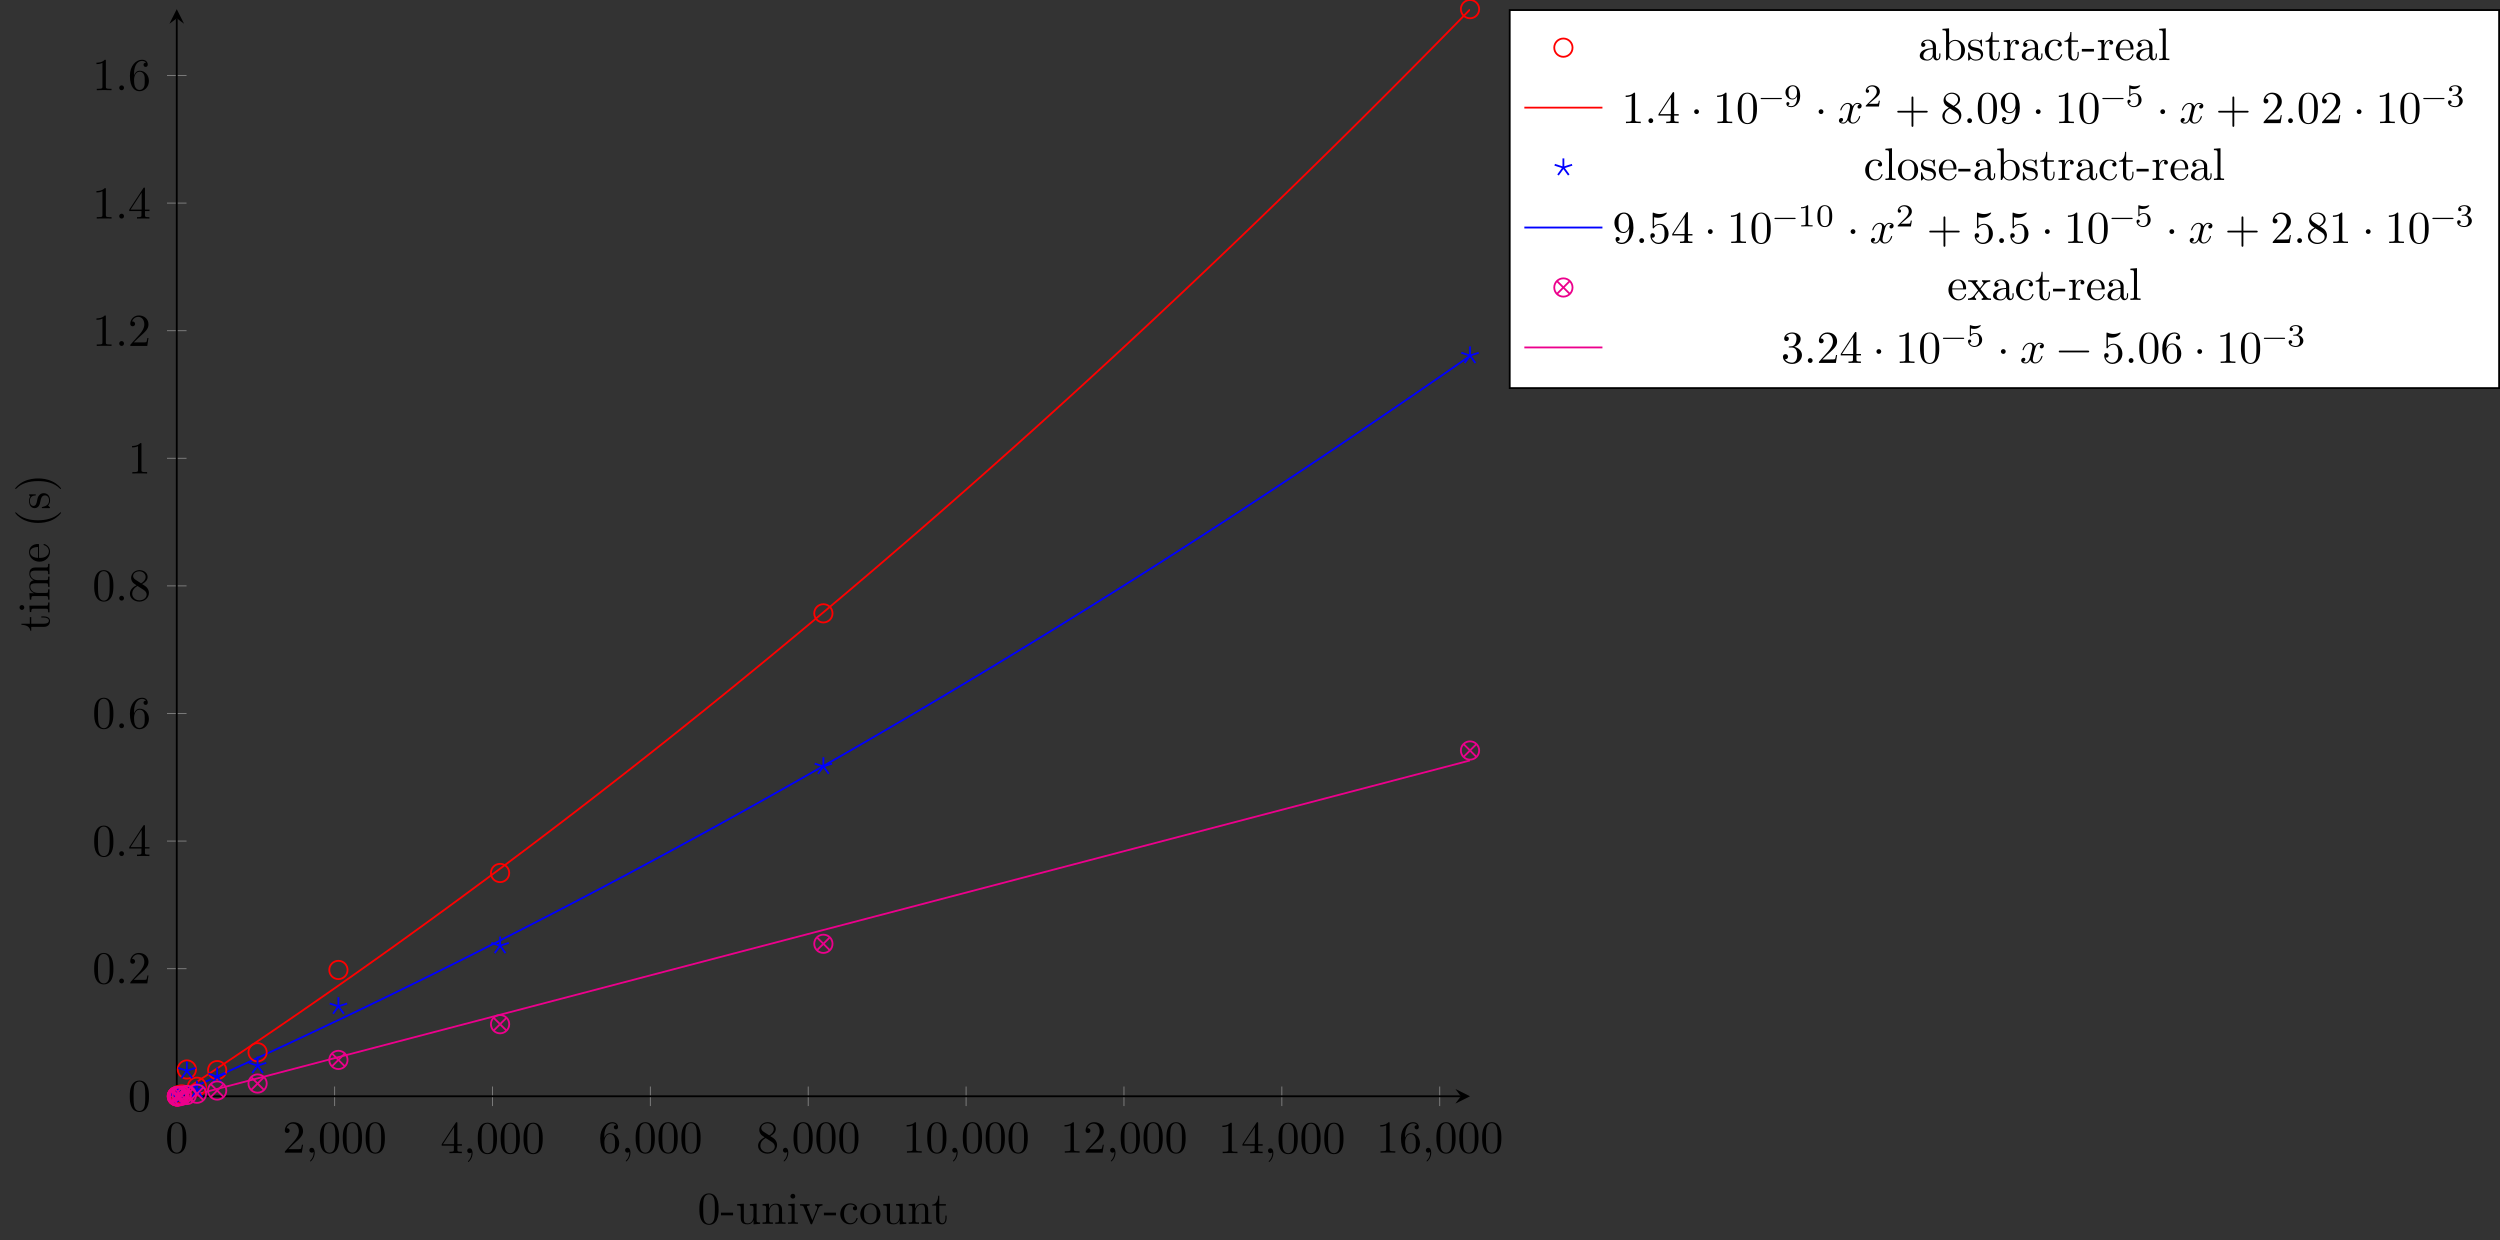 <?xml version="1.0" encoding="UTF-8"?>
<svg xmlns="http://www.w3.org/2000/svg" xmlns:xlink="http://www.w3.org/1999/xlink" width="544.546pt" height="270.119pt" viewBox="0 0 544.546 270.119" version="1.1">
<rect x="0" y="0" width="544.546" height="270.119" fill="#333333" stroke="none"/>
<defs>
<g>
<symbol overflow="visible" id="glyph0-0">
<path style="stroke:none;" d=""/>
</symbol>
<symbol overflow="visible" id="glyph0-1">
<path style="stroke:none;" d="M 4.578 -3.188 C 4.578 -3.984 4.531 -4.781 4.188 -5.516 C 3.734 -6.484 2.906 -6.641 2.5 -6.641 C 1.891 -6.641 1.172 -6.375 0.75 -5.453 C 0.438 -4.766 0.391 -3.984 0.391 -3.188 C 0.391 -2.438 0.422 -1.547 0.844 -0.781 C 1.266 0.016 2 0.219 2.484 0.219 C 3.016 0.219 3.781 0.016 4.219 -0.938 C 4.531 -1.625 4.578 -2.406 4.578 -3.188 Z M 3.766 -3.312 C 3.766 -2.562 3.766 -1.891 3.656 -1.25 C 3.5 -0.297 2.938 0 2.484 0 C 2.094 0 1.5 -0.25 1.328 -1.203 C 1.219 -1.797 1.219 -2.719 1.219 -3.312 C 1.219 -3.953 1.219 -4.609 1.297 -5.141 C 1.484 -6.328 2.234 -6.422 2.484 -6.422 C 2.812 -6.422 3.469 -6.234 3.656 -5.25 C 3.766 -4.688 3.766 -3.938 3.766 -3.312 Z M 3.766 -3.312 "/>
</symbol>
<symbol overflow="visible" id="glyph0-2">
<path style="stroke:none;" d="M 4.469 -1.734 L 4.234 -1.734 C 4.172 -1.438 4.109 -1 4 -0.844 C 3.938 -0.766 3.281 -0.766 3.062 -0.766 L 1.266 -0.766 L 2.328 -1.797 C 3.875 -3.172 4.469 -3.703 4.469 -4.703 C 4.469 -5.844 3.578 -6.641 2.359 -6.641 C 1.234 -6.641 0.5 -5.719 0.5 -4.828 C 0.5 -4.281 1 -4.281 1.031 -4.281 C 1.203 -4.281 1.547 -4.391 1.547 -4.812 C 1.547 -5.062 1.359 -5.328 1.016 -5.328 C 0.938 -5.328 0.922 -5.328 0.891 -5.312 C 1.109 -5.969 1.656 -6.328 2.234 -6.328 C 3.141 -6.328 3.562 -5.516 3.562 -4.703 C 3.562 -3.906 3.078 -3.125 2.516 -2.5 L 0.609 -0.375 C 0.5 -0.266 0.5 -0.234 0.5 0 L 4.203 0 Z M 4.469 -1.734 "/>
</symbol>
<symbol overflow="visible" id="glyph0-3">
<path style="stroke:none;" d="M 2.031 -0.016 C 2.031 -0.672 1.781 -1.062 1.391 -1.062 C 1.062 -1.062 0.859 -0.812 0.859 -0.531 C 0.859 -0.266 1.062 0 1.391 0 C 1.5 0 1.641 -0.047 1.734 -0.125 C 1.766 -0.156 1.781 -0.156 1.781 -0.156 C 1.781 -0.156 1.797 -0.156 1.797 -0.016 C 1.797 0.734 1.453 1.328 1.125 1.656 C 1.016 1.766 1.016 1.781 1.016 1.812 C 1.016 1.891 1.062 1.922 1.109 1.922 C 1.219 1.922 2.031 1.156 2.031 -0.016 Z M 2.031 -0.016 "/>
</symbol>
<symbol overflow="visible" id="glyph0-4">
<path style="stroke:none;" d="M 4.688 -1.641 L 4.688 -1.953 L 3.703 -1.953 L 3.703 -6.484 C 3.703 -6.688 3.703 -6.75 3.531 -6.75 C 3.453 -6.75 3.422 -6.75 3.344 -6.625 L 0.281 -1.953 L 0.281 -1.641 L 2.938 -1.641 L 2.938 -0.781 C 2.938 -0.422 2.906 -0.312 2.172 -0.312 L 1.969 -0.312 L 1.969 0 C 2.375 -0.031 2.891 -0.031 3.312 -0.031 C 3.734 -0.031 4.25 -0.031 4.672 0 L 4.672 -0.312 L 4.453 -0.312 C 3.719 -0.312 3.703 -0.422 3.703 -0.781 L 3.703 -1.641 Z M 2.984 -1.953 L 0.562 -1.953 L 2.984 -5.672 Z M 2.984 -1.953 "/>
</symbol>
<symbol overflow="visible" id="glyph0-5">
<path style="stroke:none;" d="M 4.562 -2.031 C 4.562 -3.297 3.672 -4.25 2.562 -4.25 C 1.891 -4.25 1.516 -3.75 1.312 -3.266 L 1.312 -3.516 C 1.312 -6.031 2.547 -6.391 3.062 -6.391 C 3.297 -6.391 3.719 -6.328 3.938 -5.984 C 3.781 -5.984 3.391 -5.984 3.391 -5.547 C 3.391 -5.234 3.625 -5.078 3.844 -5.078 C 4 -5.078 4.312 -5.172 4.312 -5.562 C 4.312 -6.156 3.875 -6.641 3.047 -6.641 C 1.766 -6.641 0.422 -5.359 0.422 -3.156 C 0.422 -0.484 1.578 0.219 2.5 0.219 C 3.609 0.219 4.562 -0.719 4.562 -2.031 Z M 3.656 -2.047 C 3.656 -1.562 3.656 -1.062 3.484 -0.703 C 3.188 -0.109 2.734 -0.062 2.5 -0.062 C 1.875 -0.062 1.578 -0.656 1.516 -0.812 C 1.328 -1.281 1.328 -2.078 1.328 -2.25 C 1.328 -3.031 1.656 -4.031 2.547 -4.031 C 2.719 -4.031 3.172 -4.031 3.484 -3.406 C 3.656 -3.047 3.656 -2.531 3.656 -2.047 Z M 3.656 -2.047 "/>
</symbol>
<symbol overflow="visible" id="glyph0-6">
<path style="stroke:none;" d="M 4.562 -1.672 C 4.562 -2.031 4.453 -2.484 4.062 -2.906 C 3.875 -3.109 3.719 -3.203 3.078 -3.609 C 3.797 -3.984 4.281 -4.5 4.281 -5.156 C 4.281 -6.078 3.406 -6.641 2.5 -6.641 C 1.5 -6.641 0.688 -5.906 0.688 -4.969 C 0.688 -4.797 0.703 -4.344 1.125 -3.875 C 1.234 -3.766 1.609 -3.516 1.859 -3.344 C 1.281 -3.047 0.422 -2.5 0.422 -1.5 C 0.422 -0.453 1.438 0.219 2.484 0.219 C 3.609 0.219 4.562 -0.609 4.562 -1.672 Z M 3.844 -5.156 C 3.844 -4.578 3.453 -4.109 2.859 -3.766 L 1.625 -4.562 C 1.172 -4.859 1.125 -5.188 1.125 -5.359 C 1.125 -5.969 1.781 -6.391 2.484 -6.391 C 3.203 -6.391 3.844 -5.875 3.844 -5.156 Z M 4.062 -1.312 C 4.062 -0.578 3.312 -0.062 2.5 -0.062 C 1.641 -0.062 0.922 -0.672 0.922 -1.5 C 0.922 -2.078 1.234 -2.719 2.078 -3.188 L 3.312 -2.406 C 3.594 -2.219 4.062 -1.922 4.062 -1.312 Z M 4.062 -1.312 "/>
</symbol>
<symbol overflow="visible" id="glyph0-7">
<path style="stroke:none;" d="M 4.172 0 L 4.172 -0.312 L 3.859 -0.312 C 2.953 -0.312 2.938 -0.422 2.938 -0.781 L 2.938 -6.375 C 2.938 -6.625 2.938 -6.641 2.703 -6.641 C 2.078 -6 1.203 -6 0.891 -6 L 0.891 -5.688 C 1.094 -5.688 1.672 -5.688 2.188 -5.953 L 2.188 -0.781 C 2.188 -0.422 2.156 -0.312 1.266 -0.312 L 0.953 -0.312 L 0.953 0 C 1.297 -0.031 2.156 -0.031 2.562 -0.031 C 2.953 -0.031 3.828 -0.031 4.172 0 Z M 4.172 0 "/>
</symbol>
<symbol overflow="visible" id="glyph0-8">
<path style="stroke:none;" d="M 1.906 -0.531 C 1.906 -0.812 1.672 -1.062 1.391 -1.062 C 1.094 -1.062 0.859 -0.812 0.859 -0.531 C 0.859 -0.234 1.094 0 1.391 0 C 1.672 0 1.906 -0.234 1.906 -0.531 Z M 1.906 -0.531 "/>
</symbol>
<symbol overflow="visible" id="glyph0-9">
<path style="stroke:none;" d="M 1.906 -2.5 C 1.906 -2.781 1.672 -3.016 1.391 -3.016 C 1.094 -3.016 0.859 -2.781 0.859 -2.5 C 0.859 -2.203 1.094 -1.969 1.391 -1.969 C 1.672 -1.969 1.906 -2.203 1.906 -2.5 Z M 1.906 -2.5 "/>
</symbol>
<symbol overflow="visible" id="glyph0-10">
<path style="stroke:none;" d="M 5.25 -3.75 C 5.25 -4.266 4.672 -4.406 4.328 -4.406 C 3.75 -4.406 3.406 -3.875 3.281 -3.656 C 3.031 -4.312 2.5 -4.406 2.203 -4.406 C 1.172 -4.406 0.594 -3.125 0.594 -2.875 C 0.594 -2.766 0.719 -2.766 0.719 -2.766 C 0.797 -2.766 0.828 -2.797 0.844 -2.875 C 1.188 -3.938 1.844 -4.188 2.188 -4.188 C 2.375 -4.188 2.719 -4.094 2.719 -3.516 C 2.719 -3.203 2.547 -2.547 2.188 -1.141 C 2.031 -0.531 1.672 -0.109 1.234 -0.109 C 1.172 -0.109 0.953 -0.109 0.734 -0.234 C 0.984 -0.297 1.203 -0.5 1.203 -0.781 C 1.203 -1.047 0.984 -1.125 0.844 -1.125 C 0.531 -1.125 0.297 -0.875 0.297 -0.547 C 0.297 -0.094 0.781 0.109 1.219 0.109 C 1.891 0.109 2.25 -0.594 2.266 -0.641 C 2.391 -0.281 2.75 0.109 3.344 0.109 C 4.375 0.109 4.938 -1.172 4.938 -1.422 C 4.938 -1.531 4.859 -1.531 4.828 -1.531 C 4.734 -1.531 4.719 -1.484 4.688 -1.422 C 4.359 -0.344 3.688 -0.109 3.375 -0.109 C 2.984 -0.109 2.828 -0.422 2.828 -0.766 C 2.828 -0.984 2.875 -1.203 2.984 -1.641 L 3.328 -3.016 C 3.391 -3.266 3.625 -4.188 4.312 -4.188 C 4.359 -4.188 4.609 -4.188 4.812 -4.062 C 4.531 -4 4.344 -3.766 4.344 -3.516 C 4.344 -3.359 4.453 -3.172 4.719 -3.172 C 4.938 -3.172 5.25 -3.344 5.25 -3.75 Z M 5.25 -3.75 "/>
</symbol>
<symbol overflow="visible" id="glyph0-11">
<path style="stroke:none;" d="M 7.203 -2.5 C 7.203 -2.609 7.109 -2.688 7 -2.688 L 4.078 -2.688 L 4.078 -5.609 C 4.078 -5.719 3.984 -5.812 3.875 -5.812 C 3.766 -5.812 3.672 -5.719 3.672 -5.609 L 3.672 -2.688 L 0.75 -2.688 C 0.641 -2.688 0.562 -2.609 0.562 -2.5 C 0.562 -2.375 0.641 -2.297 0.75 -2.297 L 3.672 -2.297 L 3.672 0.625 C 3.672 0.734 3.766 0.828 3.875 0.828 C 3.984 0.828 4.078 0.734 4.078 0.625 L 4.078 -2.297 L 7 -2.297 C 7.109 -2.297 7.203 -2.375 7.203 -2.5 Z M 7.203 -2.5 "/>
</symbol>
<symbol overflow="visible" id="glyph0-12">
<path style="stroke:none;" d="M 4.562 -3.281 C 4.562 -5.969 3.406 -6.641 2.516 -6.641 C 1.969 -6.641 1.484 -6.453 1.062 -6.016 C 0.641 -5.562 0.422 -5.141 0.422 -4.391 C 0.422 -3.156 1.297 -2.172 2.406 -2.172 C 3.016 -2.172 3.422 -2.594 3.656 -3.172 L 3.656 -2.844 C 3.656 -0.516 2.625 -0.062 2.047 -0.062 C 1.875 -0.062 1.328 -0.078 1.062 -0.422 C 1.5 -0.422 1.578 -0.703 1.578 -0.875 C 1.578 -1.188 1.344 -1.328 1.125 -1.328 C 0.969 -1.328 0.672 -1.25 0.672 -0.859 C 0.672 -0.188 1.203 0.219 2.047 0.219 C 3.344 0.219 4.562 -1.141 4.562 -3.281 Z M 3.641 -4.203 C 3.641 -3.375 3.297 -2.406 2.422 -2.406 C 2.266 -2.406 1.797 -2.406 1.5 -3.031 C 1.312 -3.406 1.312 -3.891 1.312 -4.391 C 1.312 -4.922 1.312 -5.391 1.531 -5.766 C 1.797 -6.266 2.172 -6.391 2.516 -6.391 C 2.984 -6.391 3.312 -6.047 3.484 -5.609 C 3.594 -5.281 3.641 -4.656 3.641 -4.203 Z M 3.641 -4.203 "/>
</symbol>
<symbol overflow="visible" id="glyph0-13">
<path style="stroke:none;" d="M 4.469 -2 C 4.469 -3.188 3.656 -4.188 2.578 -4.188 C 2.109 -4.188 1.672 -4.031 1.312 -3.672 L 1.312 -5.625 C 1.516 -5.562 1.844 -5.5 2.156 -5.5 C 3.391 -5.5 4.094 -6.406 4.094 -6.531 C 4.094 -6.594 4.062 -6.641 3.984 -6.641 C 3.984 -6.641 3.953 -6.641 3.906 -6.609 C 3.703 -6.516 3.219 -6.312 2.547 -6.312 C 2.156 -6.312 1.688 -6.391 1.219 -6.594 C 1.141 -6.625 1.109 -6.625 1.109 -6.625 C 1 -6.625 1 -6.547 1 -6.391 L 1 -3.438 C 1 -3.266 1 -3.188 1.141 -3.188 C 1.219 -3.188 1.234 -3.203 1.281 -3.266 C 1.391 -3.422 1.75 -3.969 2.562 -3.969 C 3.078 -3.969 3.328 -3.516 3.406 -3.328 C 3.562 -2.953 3.594 -2.578 3.594 -2.078 C 3.594 -1.719 3.594 -1.125 3.344 -0.703 C 3.109 -0.312 2.734 -0.062 2.281 -0.062 C 1.562 -0.062 0.984 -0.594 0.812 -1.172 C 0.844 -1.172 0.875 -1.156 0.984 -1.156 C 1.312 -1.156 1.484 -1.406 1.484 -1.641 C 1.484 -1.891 1.312 -2.141 0.984 -2.141 C 0.844 -2.141 0.5 -2.062 0.5 -1.609 C 0.5 -0.75 1.188 0.219 2.297 0.219 C 3.453 0.219 4.469 -0.734 4.469 -2 Z M 4.469 -2 "/>
</symbol>
<symbol overflow="visible" id="glyph0-14">
<path style="stroke:none;" d="M 4.562 -1.703 C 4.562 -2.516 3.922 -3.297 2.891 -3.516 C 3.703 -3.781 4.281 -4.469 4.281 -5.266 C 4.281 -6.078 3.406 -6.641 2.453 -6.641 C 1.453 -6.641 0.688 -6.047 0.688 -5.281 C 0.688 -4.953 0.906 -4.766 1.203 -4.766 C 1.5 -4.766 1.703 -4.984 1.703 -5.281 C 1.703 -5.766 1.234 -5.766 1.094 -5.766 C 1.391 -6.266 2.047 -6.391 2.406 -6.391 C 2.828 -6.391 3.375 -6.172 3.375 -5.281 C 3.375 -5.156 3.344 -4.578 3.094 -4.141 C 2.797 -3.656 2.453 -3.625 2.203 -3.625 C 2.125 -3.609 1.891 -3.594 1.812 -3.594 C 1.734 -3.578 1.672 -3.562 1.672 -3.469 C 1.672 -3.359 1.734 -3.359 1.906 -3.359 L 2.344 -3.359 C 3.156 -3.359 3.531 -2.688 3.531 -1.703 C 3.531 -0.344 2.844 -0.062 2.406 -0.062 C 1.969 -0.062 1.219 -0.234 0.875 -0.812 C 1.219 -0.766 1.531 -0.984 1.531 -1.359 C 1.531 -1.719 1.266 -1.922 0.984 -1.922 C 0.734 -1.922 0.422 -1.781 0.422 -1.344 C 0.422 -0.438 1.344 0.219 2.438 0.219 C 3.656 0.219 4.562 -0.688 4.562 -1.703 Z M 4.562 -1.703 "/>
</symbol>
<symbol overflow="visible" id="glyph0-15">
<path style="stroke:none;" d="M 7.203 -2.5 C 7.203 -2.609 7.109 -2.688 7 -2.688 L 0.75 -2.688 C 0.641 -2.688 0.562 -2.609 0.562 -2.5 C 0.562 -2.375 0.641 -2.297 0.75 -2.297 L 7 -2.297 C 7.109 -2.297 7.203 -2.375 7.203 -2.5 Z M 7.203 -2.5 "/>
</symbol>
<symbol overflow="visible" id="glyph1-0">
<path style="stroke:none;" d=""/>
</symbol>
<symbol overflow="visible" id="glyph1-1">
<path style="stroke:none;" d="M 4.578 -3.188 C 4.578 -3.984 4.531 -4.781 4.188 -5.516 C 3.734 -6.484 2.906 -6.641 2.5 -6.641 C 1.891 -6.641 1.172 -6.375 0.75 -5.453 C 0.438 -4.766 0.391 -3.984 0.391 -3.188 C 0.391 -2.438 0.422 -1.547 0.844 -0.781 C 1.266 0.016 2 0.219 2.484 0.219 C 3.016 0.219 3.781 0.016 4.219 -0.938 C 4.531 -1.625 4.578 -2.406 4.578 -3.188 Z M 3.766 -3.312 C 3.766 -2.562 3.766 -1.891 3.656 -1.25 C 3.5 -0.297 2.938 0 2.484 0 C 2.094 0 1.5 -0.25 1.328 -1.203 C 1.219 -1.797 1.219 -2.719 1.219 -3.312 C 1.219 -3.953 1.219 -4.609 1.297 -5.141 C 1.484 -6.328 2.234 -6.422 2.484 -6.422 C 2.812 -6.422 3.469 -6.234 3.656 -5.25 C 3.766 -4.688 3.766 -3.938 3.766 -3.312 Z M 3.766 -3.312 "/>
</symbol>
<symbol overflow="visible" id="glyph1-2">
<path style="stroke:none;" d="M 2.75 -1.859 L 2.75 -2.438 L 0.109 -2.438 L 0.109 -1.859 Z M 2.75 -1.859 "/>
</symbol>
<symbol overflow="visible" id="glyph1-3">
<path style="stroke:none;" d="M 5.328 0 L 5.328 -0.312 C 4.641 -0.312 4.562 -0.375 4.562 -0.875 L 4.562 -4.406 L 3.094 -4.297 L 3.094 -3.984 C 3.781 -3.984 3.875 -3.922 3.875 -3.422 L 3.875 -1.656 C 3.875 -0.781 3.391 -0.109 2.656 -0.109 C 1.828 -0.109 1.781 -0.578 1.781 -1.094 L 1.781 -4.406 L 0.312 -4.297 L 0.312 -3.984 C 1.094 -3.984 1.094 -3.953 1.094 -3.078 L 1.094 -1.578 C 1.094 -0.797 1.094 0.109 2.609 0.109 C 3.172 0.109 3.609 -0.172 3.891 -0.781 L 3.891 0.109 Z M 5.328 0 "/>
</symbol>
<symbol overflow="visible" id="glyph1-4">
<path style="stroke:none;" d="M 5.328 0 L 5.328 -0.312 C 4.812 -0.312 4.562 -0.312 4.562 -0.609 L 4.562 -2.516 C 4.562 -3.375 4.562 -3.672 4.25 -4.031 C 4.109 -4.203 3.781 -4.406 3.203 -4.406 C 2.469 -4.406 2 -3.984 1.719 -3.359 L 1.719 -4.406 L 0.312 -4.297 L 0.312 -3.984 C 1.016 -3.984 1.094 -3.922 1.094 -3.422 L 1.094 -0.75 C 1.094 -0.312 0.984 -0.312 0.312 -0.312 L 0.312 0 L 1.453 -0.031 L 2.562 0 L 2.562 -0.312 C 1.891 -0.312 1.781 -0.312 1.781 -0.75 L 1.781 -2.594 C 1.781 -3.625 2.5 -4.188 3.125 -4.188 C 3.766 -4.188 3.875 -3.656 3.875 -3.078 L 3.875 -0.75 C 3.875 -0.312 3.766 -0.312 3.094 -0.312 L 3.094 0 L 4.219 -0.031 Z M 5.328 0 "/>
</symbol>
<symbol overflow="visible" id="glyph1-5">
<path style="stroke:none;" d="M 2.469 0 L 2.469 -0.312 C 1.797 -0.312 1.766 -0.359 1.766 -0.75 L 1.766 -4.406 L 0.375 -4.297 L 0.375 -3.984 C 1.016 -3.984 1.109 -3.922 1.109 -3.438 L 1.109 -0.75 C 1.109 -0.312 1 -0.312 0.328 -0.312 L 0.328 0 L 1.422 -0.031 C 1.781 -0.031 2.125 -0.016 2.469 0 Z M 1.906 -6.016 C 1.906 -6.297 1.688 -6.547 1.391 -6.547 C 1.047 -6.547 0.844 -6.266 0.844 -6.016 C 0.844 -5.75 1.078 -5.5 1.375 -5.5 C 1.719 -5.5 1.906 -5.766 1.906 -6.016 Z M 1.906 -6.016 "/>
</symbol>
<symbol overflow="visible" id="glyph1-6">
<path style="stroke:none;" d="M 5.062 -3.984 L 5.062 -4.297 C 4.828 -4.281 4.547 -4.266 4.312 -4.266 L 3.453 -4.297 L 3.453 -3.984 C 3.812 -3.984 3.922 -3.75 3.922 -3.562 C 3.922 -3.469 3.906 -3.422 3.875 -3.312 L 2.844 -0.781 L 1.734 -3.562 C 1.672 -3.688 1.672 -3.734 1.672 -3.734 C 1.672 -3.984 2.062 -3.984 2.25 -3.984 L 2.25 -4.297 L 1.156 -4.266 C 0.891 -4.266 0.484 -4.281 0.188 -4.297 L 0.188 -3.984 C 0.812 -3.984 0.859 -3.922 0.984 -3.625 L 2.422 -0.078 C 2.484 0.062 2.5 0.109 2.625 0.109 C 2.766 0.109 2.797 0.016 2.844 -0.078 L 4.141 -3.312 C 4.234 -3.547 4.406 -3.984 5.062 -3.984 Z M 5.062 -3.984 "/>
</symbol>
<symbol overflow="visible" id="glyph1-7">
<path style="stroke:none;" d="M 4.141 -1.188 C 4.141 -1.281 4.031 -1.281 4 -1.281 C 3.922 -1.281 3.891 -1.25 3.875 -1.188 C 3.594 -0.266 2.938 -0.141 2.578 -0.141 C 2.047 -0.141 1.172 -0.562 1.172 -2.172 C 1.172 -3.797 1.984 -4.219 2.516 -4.219 C 2.609 -4.219 3.234 -4.203 3.578 -3.844 C 3.172 -3.812 3.109 -3.516 3.109 -3.391 C 3.109 -3.125 3.297 -2.938 3.562 -2.938 C 3.828 -2.938 4.031 -3.094 4.031 -3.406 C 4.031 -4.078 3.266 -4.469 2.5 -4.469 C 1.25 -4.469 0.344 -3.391 0.344 -2.156 C 0.344 -0.875 1.328 0.109 2.484 0.109 C 3.812 0.109 4.141 -1.094 4.141 -1.188 Z M 4.141 -1.188 "/>
</symbol>
<symbol overflow="visible" id="glyph1-8">
<path style="stroke:none;" d="M 4.688 -2.141 C 4.688 -3.406 3.703 -4.469 2.5 -4.469 C 1.25 -4.469 0.281 -3.375 0.281 -2.141 C 0.281 -0.844 1.312 0.109 2.484 0.109 C 3.688 0.109 4.688 -0.875 4.688 -2.141 Z M 3.875 -2.219 C 3.875 -1.859 3.875 -1.312 3.656 -0.875 C 3.422 -0.422 2.984 -0.141 2.5 -0.141 C 2.062 -0.141 1.625 -0.344 1.359 -0.812 C 1.109 -1.25 1.109 -1.859 1.109 -2.219 C 1.109 -2.609 1.109 -3.141 1.344 -3.578 C 1.609 -4.031 2.078 -4.25 2.484 -4.25 C 2.922 -4.25 3.344 -4.031 3.609 -3.594 C 3.875 -3.172 3.875 -2.594 3.875 -2.219 Z M 3.875 -2.219 "/>
</symbol>
<symbol overflow="visible" id="glyph1-9">
<path style="stroke:none;" d="M 3.312 -1.234 L 3.312 -1.797 L 3.062 -1.797 L 3.062 -1.25 C 3.062 -0.516 2.766 -0.141 2.391 -0.141 C 1.719 -0.141 1.719 -1.047 1.719 -1.219 L 1.719 -3.984 L 3.156 -3.984 L 3.156 -4.297 L 1.719 -4.297 L 1.719 -6.125 L 1.469 -6.125 C 1.469 -5.312 1.172 -4.25 0.188 -4.203 L 0.188 -3.984 L 1.031 -3.984 L 1.031 -1.234 C 1.031 -0.016 1.969 0.109 2.328 0.109 C 3.031 0.109 3.312 -0.594 3.312 -1.234 Z M 3.312 -1.234 "/>
</symbol>
<symbol overflow="visible" id="glyph1-10">
<path style="stroke:none;" d="M 4.812 -0.891 L 4.812 -1.453 L 4.562 -1.453 L 4.562 -0.891 C 4.562 -0.312 4.312 -0.25 4.203 -0.25 C 3.875 -0.25 3.844 -0.703 3.844 -0.75 L 3.844 -2.734 C 3.844 -3.156 3.844 -3.547 3.484 -3.922 C 3.094 -4.312 2.594 -4.469 2.109 -4.469 C 1.297 -4.469 0.609 -4 0.609 -3.344 C 0.609 -3.047 0.812 -2.875 1.062 -2.875 C 1.344 -2.875 1.531 -3.078 1.531 -3.328 C 1.531 -3.453 1.469 -3.781 1.016 -3.781 C 1.281 -4.141 1.781 -4.25 2.094 -4.25 C 2.578 -4.25 3.156 -3.859 3.156 -2.969 L 3.156 -2.609 C 2.641 -2.578 1.938 -2.547 1.312 -2.25 C 0.562 -1.906 0.312 -1.391 0.312 -0.953 C 0.312 -0.141 1.281 0.109 1.906 0.109 C 2.578 0.109 3.031 -0.297 3.219 -0.75 C 3.266 -0.359 3.531 0.062 4 0.062 C 4.203 0.062 4.812 -0.078 4.812 -0.891 Z M 3.156 -1.391 C 3.156 -0.453 2.438 -0.109 1.984 -0.109 C 1.5 -0.109 1.094 -0.453 1.094 -0.953 C 1.094 -1.5 1.5 -2.328 3.156 -2.391 Z M 3.156 -1.391 "/>
</symbol>
<symbol overflow="visible" id="glyph1-11">
<path style="stroke:none;" d="M 5.188 -2.156 C 5.188 -3.422 4.219 -4.406 3.078 -4.406 C 2.297 -4.406 1.875 -3.938 1.719 -3.766 L 1.719 -6.922 L 0.281 -6.812 L 0.281 -6.5 C 0.984 -6.5 1.062 -6.438 1.062 -5.938 L 1.062 0 L 1.312 0 L 1.672 -0.625 C 1.812 -0.391 2.234 0.109 2.969 0.109 C 4.156 0.109 5.188 -0.875 5.188 -2.156 Z M 4.359 -2.156 C 4.359 -1.797 4.344 -1.203 4.062 -0.75 C 3.844 -0.438 3.469 -0.109 2.938 -0.109 C 2.484 -0.109 2.125 -0.344 1.891 -0.719 C 1.75 -0.922 1.75 -0.953 1.75 -1.141 L 1.75 -3.188 C 1.75 -3.375 1.75 -3.391 1.859 -3.547 C 2.25 -4.109 2.797 -4.188 3.031 -4.188 C 3.484 -4.188 3.844 -3.922 4.078 -3.547 C 4.344 -3.141 4.359 -2.578 4.359 -2.156 Z M 4.359 -2.156 "/>
</symbol>
<symbol overflow="visible" id="glyph1-12">
<path style="stroke:none;" d="M 3.594 -1.281 C 3.594 -1.797 3.297 -2.109 3.172 -2.219 C 2.844 -2.547 2.453 -2.625 2.031 -2.703 C 1.469 -2.812 0.812 -2.938 0.812 -3.516 C 0.812 -3.875 1.062 -4.281 1.922 -4.281 C 3.016 -4.281 3.078 -3.375 3.094 -3.078 C 3.094 -2.984 3.203 -2.984 3.203 -2.984 C 3.344 -2.984 3.344 -3.031 3.344 -3.219 L 3.344 -4.234 C 3.344 -4.391 3.344 -4.469 3.234 -4.469 C 3.188 -4.469 3.156 -4.469 3.031 -4.344 C 3 -4.312 2.906 -4.219 2.859 -4.188 C 2.484 -4.469 2.078 -4.469 1.922 -4.469 C 0.703 -4.469 0.328 -3.797 0.328 -3.234 C 0.328 -2.891 0.484 -2.609 0.75 -2.391 C 1.078 -2.141 1.359 -2.078 2.078 -1.938 C 2.297 -1.891 3.109 -1.734 3.109 -1.016 C 3.109 -0.516 2.766 -0.109 1.984 -0.109 C 1.141 -0.109 0.781 -0.672 0.594 -1.531 C 0.562 -1.656 0.562 -1.688 0.453 -1.688 C 0.328 -1.688 0.328 -1.625 0.328 -1.453 L 0.328 -0.125 C 0.328 0.047 0.328 0.109 0.438 0.109 C 0.484 0.109 0.5 0.094 0.688 -0.094 C 0.703 -0.109 0.703 -0.125 0.891 -0.312 C 1.328 0.094 1.781 0.109 1.984 0.109 C 3.125 0.109 3.594 -0.562 3.594 -1.281 Z M 3.594 -1.281 "/>
</symbol>
<symbol overflow="visible" id="glyph1-13">
<path style="stroke:none;" d="M 3.625 -3.797 C 3.625 -4.109 3.312 -4.406 2.891 -4.406 C 2.156 -4.406 1.797 -3.734 1.672 -3.312 L 1.672 -4.406 L 0.281 -4.297 L 0.281 -3.984 C 0.984 -3.984 1.062 -3.922 1.062 -3.422 L 1.062 -0.75 C 1.062 -0.312 0.953 -0.312 0.281 -0.312 L 0.281 0 L 1.422 -0.031 C 1.812 -0.031 2.281 -0.031 2.688 0 L 2.688 -0.312 L 2.469 -0.312 C 1.734 -0.312 1.719 -0.422 1.719 -0.781 L 1.719 -2.312 C 1.719 -3.297 2.141 -4.188 2.891 -4.188 C 2.953 -4.188 2.984 -4.188 3 -4.172 C 2.969 -4.172 2.766 -4.047 2.766 -3.781 C 2.766 -3.516 2.984 -3.359 3.203 -3.359 C 3.375 -3.359 3.625 -3.484 3.625 -3.797 Z M 3.625 -3.797 "/>
</symbol>
<symbol overflow="visible" id="glyph1-14">
<path style="stroke:none;" d="M 4.141 -1.188 C 4.141 -1.281 4.062 -1.312 4 -1.312 C 3.922 -1.312 3.891 -1.25 3.875 -1.172 C 3.531 -0.141 2.625 -0.141 2.531 -0.141 C 2.031 -0.141 1.641 -0.438 1.406 -0.812 C 1.109 -1.281 1.109 -1.938 1.109 -2.297 L 3.891 -2.297 C 4.109 -2.297 4.141 -2.297 4.141 -2.516 C 4.141 -3.5 3.594 -4.469 2.359 -4.469 C 1.203 -4.469 0.281 -3.438 0.281 -2.188 C 0.281 -0.859 1.328 0.109 2.469 0.109 C 3.688 0.109 4.141 -1 4.141 -1.188 Z M 3.484 -2.516 L 1.109 -2.516 C 1.172 -4 2.016 -4.25 2.359 -4.25 C 3.375 -4.25 3.484 -2.906 3.484 -2.516 Z M 3.484 -2.516 "/>
</symbol>
<symbol overflow="visible" id="glyph1-15">
<path style="stroke:none;" d="M 2.547 0 L 2.547 -0.312 C 1.875 -0.312 1.766 -0.312 1.766 -0.75 L 1.766 -6.922 L 0.328 -6.812 L 0.328 -6.5 C 1.031 -6.5 1.109 -6.438 1.109 -5.938 L 1.109 -0.75 C 1.109 -0.312 1 -0.312 0.328 -0.312 L 0.328 0 L 1.438 -0.031 Z M 2.547 0 "/>
</symbol>
<symbol overflow="visible" id="glyph1-16">
<path style="stroke:none;" d="M 5.141 0 L 5.141 -0.312 C 4.609 -0.312 4.422 -0.328 4.203 -0.625 L 2.859 -2.344 C 3.156 -2.719 3.531 -3.203 3.781 -3.469 C 4.094 -3.828 4.5 -3.984 4.969 -3.984 L 4.969 -4.297 C 4.703 -4.281 4.406 -4.266 4.141 -4.266 C 3.844 -4.266 3.312 -4.281 3.188 -4.297 L 3.188 -3.984 C 3.406 -3.969 3.484 -3.844 3.484 -3.672 C 3.484 -3.516 3.375 -3.391 3.328 -3.328 L 2.719 -2.547 L 1.938 -3.562 C 1.844 -3.656 1.844 -3.672 1.844 -3.734 C 1.844 -3.891 2 -3.984 2.188 -3.984 L 2.188 -4.297 L 1.109 -4.266 C 0.906 -4.266 0.438 -4.281 0.172 -4.297 L 0.172 -3.984 C 0.875 -3.984 0.875 -3.984 1.344 -3.375 L 2.328 -2.094 C 1.859 -1.5 1.859 -1.469 1.391 -0.906 C 0.922 -0.328 0.328 -0.312 0.125 -0.312 L 0.125 0 C 0.375 -0.016 0.688 -0.031 0.953 -0.031 L 1.891 0 L 1.891 -0.312 C 1.672 -0.344 1.609 -0.469 1.609 -0.625 C 1.609 -0.844 1.891 -1.172 2.5 -1.891 L 3.266 -0.891 C 3.344 -0.781 3.469 -0.625 3.469 -0.562 C 3.469 -0.469 3.375 -0.312 3.109 -0.312 L 3.109 0 L 4.188 -0.031 C 4.453 -0.031 4.844 -0.016 5.141 0 Z M 5.141 0 "/>
</symbol>
<symbol overflow="visible" id="glyph2-0">
<path style="stroke:none;" d=""/>
</symbol>
<symbol overflow="visible" id="glyph2-1">
<path style="stroke:none;" d="M -1.234 -3.312 L -1.797 -3.312 L -1.797 -3.062 L -1.25 -3.062 C -0.516 -3.062 -0.141 -2.766 -0.141 -2.391 C -0.141 -1.719 -1.047 -1.719 -1.219 -1.719 L -3.984 -1.719 L -3.984 -3.156 L -4.297 -3.156 L -4.297 -1.719 L -6.125 -1.719 L -6.125 -1.469 C -5.312 -1.469 -4.25 -1.172 -4.203 -0.188 L -3.984 -0.188 L -3.984 -1.031 L -1.234 -1.031 C -0.016 -1.031 0.109 -1.969 0.109 -2.328 C 0.109 -3.031 -0.594 -3.312 -1.234 -3.312 Z M -1.234 -3.312 "/>
</symbol>
<symbol overflow="visible" id="glyph2-2">
<path style="stroke:none;" d="M 0 -2.469 L -0.312 -2.469 C -0.312 -1.797 -0.359 -1.766 -0.75 -1.766 L -4.406 -1.766 L -4.297 -0.375 L -3.984 -0.375 C -3.984 -1.016 -3.922 -1.109 -3.438 -1.109 L -0.75 -1.109 C -0.312 -1.109 -0.312 -1 -0.312 -0.328 L 0 -0.328 L -0.031 -1.422 C -0.031 -1.781 -0.016 -2.125 0 -2.469 Z M -6.016 -1.906 C -6.297 -1.906 -6.547 -1.688 -6.547 -1.391 C -6.547 -1.047 -6.266 -0.844 -6.016 -0.844 C -5.75 -0.844 -5.5 -1.078 -5.5 -1.375 C -5.5 -1.719 -5.766 -1.906 -6.016 -1.906 Z M -6.016 -1.906 "/>
</symbol>
<symbol overflow="visible" id="glyph2-3">
<path style="stroke:none;" d="M 0 -8.109 L -0.312 -8.109 C -0.312 -7.594 -0.312 -7.344 -0.609 -7.328 L -2.516 -7.328 C -3.375 -7.328 -3.672 -7.328 -4.031 -7.016 C -4.203 -6.875 -4.406 -6.547 -4.406 -5.969 C -4.406 -5.141 -3.812 -4.688 -3.422 -4.531 C -4.297 -4.391 -4.406 -3.656 -4.406 -3.203 C -4.406 -2.469 -3.984 -2 -3.359 -1.719 L -4.406 -1.719 L -4.297 -0.312 L -3.984 -0.312 C -3.984 -1.016 -3.922 -1.094 -3.422 -1.094 L -0.75 -1.094 C -0.312 -1.094 -0.312 -0.984 -0.312 -0.312 L 0 -0.312 L -0.031 -1.453 L 0 -2.562 L -0.312 -2.562 C -0.312 -1.891 -0.312 -1.781 -0.75 -1.781 L -2.594 -1.781 C -3.625 -1.781 -4.188 -2.5 -4.188 -3.125 C -4.188 -3.766 -3.656 -3.875 -3.078 -3.875 L -0.75 -3.875 C -0.312 -3.875 -0.312 -3.766 -0.312 -3.094 L 0 -3.094 L -0.031 -4.219 L 0 -5.328 L -0.312 -5.328 C -0.312 -4.672 -0.312 -4.562 -0.75 -4.562 L -2.594 -4.562 C -3.625 -4.562 -4.188 -5.266 -4.188 -5.906 C -4.188 -6.531 -3.656 -6.641 -3.078 -6.641 L -0.75 -6.641 C -0.312 -6.641 -0.312 -6.531 -0.312 -5.859 L 0 -5.859 L -0.031 -6.984 Z M 0 -8.109 "/>
</symbol>
<symbol overflow="visible" id="glyph2-4">
<path style="stroke:none;" d="M -1.188 -4.141 C -1.281 -4.141 -1.312 -4.062 -1.312 -4 C -1.312 -3.922 -1.25 -3.891 -1.172 -3.875 C -0.141 -3.531 -0.141 -2.625 -0.141 -2.531 C -0.141 -2.031 -0.438 -1.641 -0.812 -1.406 C -1.281 -1.109 -1.938 -1.109 -2.297 -1.109 L -2.297 -3.891 C -2.297 -4.109 -2.297 -4.141 -2.516 -4.141 C -3.5 -4.141 -4.469 -3.594 -4.469 -2.359 C -4.469 -1.203 -3.438 -0.281 -2.188 -0.281 C -0.859 -0.281 0.109 -1.328 0.109 -2.469 C 0.109 -3.688 -1 -4.141 -1.188 -4.141 Z M -2.516 -3.484 L -2.516 -1.109 C -4 -1.172 -4.25 -2.016 -4.25 -2.359 C -4.25 -3.375 -2.906 -3.484 -2.516 -3.484 Z M -2.516 -3.484 "/>
</symbol>
<symbol overflow="visible" id="glyph2-5">
<path style="stroke:none;" d="M 2.391 -3.297 C 2.359 -3.297 2.344 -3.297 2.172 -3.125 C 0.922 -1.891 -0.969 -1.562 -2.5 -1.562 C -4.234 -1.562 -5.969 -1.938 -7.203 -3.172 C -7.328 -3.297 -7.344 -3.297 -7.375 -3.297 C -7.453 -3.297 -7.484 -3.266 -7.484 -3.203 C -7.484 -3.094 -6.797 -2.203 -5.531 -1.609 C -4.438 -1.109 -3.328 -0.984 -2.5 -0.984 C -1.719 -0.984 -0.516 -1.094 0.625 -1.641 C 1.844 -2.25 2.5 -3.094 2.5 -3.203 C 2.5 -3.266 2.469 -3.297 2.391 -3.297 Z M 2.391 -3.297 "/>
</symbol>
<symbol overflow="visible" id="glyph2-6">
<path style="stroke:none;" d="M -1.281 -3.594 C -1.797 -3.594 -2.109 -3.297 -2.219 -3.172 C -2.547 -2.844 -2.625 -2.453 -2.703 -2.031 C -2.812 -1.469 -2.938 -0.812 -3.516 -0.812 C -3.875 -0.812 -4.281 -1.062 -4.281 -1.922 C -4.281 -3.016 -3.375 -3.078 -3.078 -3.094 C -2.984 -3.094 -2.984 -3.203 -2.984 -3.203 C -2.984 -3.344 -3.031 -3.344 -3.219 -3.344 L -4.234 -3.344 C -4.391 -3.344 -4.469 -3.344 -4.469 -3.234 C -4.469 -3.188 -4.469 -3.156 -4.344 -3.031 C -4.312 -3 -4.219 -2.906 -4.188 -2.859 C -4.469 -2.484 -4.469 -2.078 -4.469 -1.922 C -4.469 -0.703 -3.797 -0.328 -3.234 -0.328 C -2.891 -0.328 -2.609 -0.484 -2.391 -0.75 C -2.141 -1.078 -2.078 -1.359 -1.938 -2.078 C -1.891 -2.297 -1.734 -3.109 -1.016 -3.109 C -0.516 -3.109 -0.109 -2.766 -0.109 -1.984 C -0.109 -1.141 -0.672 -0.781 -1.531 -0.594 C -1.656 -0.562 -1.688 -0.562 -1.688 -0.453 C -1.688 -0.328 -1.625 -0.328 -1.453 -0.328 L -0.125 -0.328 C 0.047 -0.328 0.109 -0.328 0.109 -0.438 C 0.109 -0.484 0.094 -0.5 -0.094 -0.688 C -0.109 -0.703 -0.125 -0.703 -0.312 -0.891 C 0.094 -1.328 0.109 -1.781 0.109 -1.984 C 0.109 -3.125 -0.562 -3.594 -1.281 -3.594 Z M -1.281 -3.594 "/>
</symbol>
<symbol overflow="visible" id="glyph2-7">
<path style="stroke:none;" d="M -2.5 -2.875 C -3.266 -2.875 -4.469 -2.766 -5.609 -2.219 C -6.828 -1.625 -7.484 -0.766 -7.484 -0.672 C -7.484 -0.609 -7.438 -0.562 -7.375 -0.562 C -7.344 -0.562 -7.328 -0.562 -7.141 -0.75 C -6.156 -1.734 -4.578 -2.297 -2.5 -2.297 C -0.781 -2.297 0.969 -1.938 2.219 -0.703 C 2.344 -0.562 2.359 -0.562 2.391 -0.562 C 2.453 -0.562 2.5 -0.609 2.5 -0.672 C 2.5 -0.766 1.812 -1.672 0.547 -2.25 C -0.547 -2.766 -1.656 -2.875 -2.5 -2.875 Z M -2.5 -2.875 "/>
</symbol>
<symbol overflow="visible" id="glyph3-0">
<path style="stroke:none;" d=""/>
</symbol>
<symbol overflow="visible" id="glyph3-1">
<path style="stroke:none;" d="M 5.031 -1.734 C 5.031 -1.812 4.969 -1.875 4.891 -1.875 L 0.531 -1.875 C 0.453 -1.875 0.391 -1.812 0.391 -1.734 C 0.391 -1.672 0.453 -1.609 0.531 -1.609 L 4.891 -1.609 C 4.969 -1.609 5.031 -1.672 5.031 -1.734 Z M 5.031 -1.734 "/>
</symbol>
<symbol overflow="visible" id="glyph3-2">
<path style="stroke:none;" d="M 3.578 -2.297 C 3.578 -4.016 2.812 -4.625 2 -4.625 C 1.766 -4.625 1.297 -4.594 0.891 -4.203 C 0.656 -3.969 0.375 -3.703 0.375 -3.078 C 0.375 -2.188 1.078 -1.531 1.891 -1.531 C 2.453 -1.531 2.75 -1.906 2.906 -2.219 L 2.906 -2.078 C 2.906 -0.344 2.062 -0.078 1.641 -0.078 C 1.484 -0.078 1.109 -0.094 0.922 -0.312 C 1.219 -0.344 1.234 -0.578 1.234 -0.641 C 1.234 -0.812 1.109 -0.969 0.906 -0.969 C 0.703 -0.969 0.578 -0.828 0.578 -0.625 C 0.578 -0.156 0.969 0.141 1.641 0.141 C 2.641 0.141 3.578 -0.797 3.578 -2.297 Z M 2.891 -3 C 2.891 -2.094 2.375 -1.734 1.938 -1.734 C 1.656 -1.734 1.406 -1.812 1.203 -2.141 C 1.047 -2.391 1.047 -2.688 1.047 -3.078 C 1.047 -3.484 1.047 -3.75 1.25 -4.031 C 1.422 -4.281 1.641 -4.422 2 -4.422 C 2.359 -4.422 2.578 -4.203 2.688 -4.016 C 2.875 -3.734 2.891 -3.234 2.891 -3 Z M 2.891 -3 "/>
</symbol>
<symbol overflow="visible" id="glyph3-3">
<path style="stroke:none;" d="M 3.516 -1.266 L 3.281 -1.266 C 3.266 -1.109 3.188 -0.703 3.094 -0.641 C 3.047 -0.594 2.516 -0.594 2.406 -0.594 L 1.125 -0.594 C 1.859 -1.234 2.109 -1.438 2.516 -1.766 C 3.031 -2.172 3.516 -2.609 3.516 -3.266 C 3.516 -4.109 2.781 -4.625 1.891 -4.625 C 1.031 -4.625 0.438 -4.016 0.438 -3.375 C 0.438 -3.031 0.734 -2.984 0.812 -2.984 C 0.969 -2.984 1.172 -3.109 1.172 -3.359 C 1.172 -3.484 1.125 -3.734 0.766 -3.734 C 0.984 -4.219 1.453 -4.375 1.781 -4.375 C 2.484 -4.375 2.844 -3.828 2.844 -3.266 C 2.844 -2.656 2.406 -2.188 2.188 -1.938 L 0.516 -0.266 C 0.438 -0.203 0.438 -0.188 0.438 0 L 3.312 0 Z M 3.516 -1.266 "/>
</symbol>
<symbol overflow="visible" id="glyph3-4">
<path style="stroke:none;" d="M 3.516 -1.406 C 3.516 -2.188 2.922 -2.906 2.062 -2.906 C 1.75 -2.906 1.391 -2.844 1.078 -2.578 L 1.078 -3.891 C 1.438 -3.797 1.641 -3.797 1.75 -3.797 C 2.672 -3.797 3.219 -4.422 3.219 -4.531 C 3.219 -4.609 3.172 -4.625 3.141 -4.625 C 3.141 -4.625 3.109 -4.625 3.078 -4.609 C 2.906 -4.547 2.547 -4.406 2.031 -4.406 C 1.828 -4.406 1.469 -4.422 1.016 -4.594 C 0.938 -4.625 0.922 -4.625 0.922 -4.625 C 0.828 -4.625 0.828 -4.547 0.828 -4.438 L 0.828 -2.391 C 0.828 -2.266 0.828 -2.188 0.938 -2.188 C 1 -2.188 1.016 -2.188 1.078 -2.281 C 1.375 -2.656 1.812 -2.719 2.047 -2.719 C 2.469 -2.719 2.656 -2.391 2.688 -2.328 C 2.812 -2.094 2.859 -1.828 2.859 -1.422 C 2.859 -1.219 2.859 -0.812 2.641 -0.5 C 2.469 -0.25 2.172 -0.078 1.828 -0.078 C 1.375 -0.078 0.906 -0.328 0.734 -0.797 C 1 -0.781 1.141 -0.953 1.141 -1.141 C 1.141 -1.438 0.875 -1.484 0.781 -1.484 C 0.781 -1.484 0.438 -1.484 0.438 -1.109 C 0.438 -0.484 1.016 0.141 1.844 0.141 C 2.734 0.141 3.516 -0.516 3.516 -1.406 Z M 3.516 -1.406 "/>
</symbol>
<symbol overflow="visible" id="glyph3-5">
<path style="stroke:none;" d="M 3.578 -1.203 C 3.578 -1.75 3.141 -2.297 2.375 -2.453 C 3.094 -2.719 3.359 -3.234 3.359 -3.672 C 3.359 -4.219 2.734 -4.625 1.953 -4.625 C 1.188 -4.625 0.594 -4.25 0.594 -3.688 C 0.594 -3.453 0.75 -3.328 0.953 -3.328 C 1.172 -3.328 1.312 -3.484 1.312 -3.672 C 1.312 -3.875 1.172 -4.031 0.953 -4.047 C 1.203 -4.344 1.672 -4.422 1.938 -4.422 C 2.25 -4.422 2.688 -4.266 2.688 -3.672 C 2.688 -3.375 2.594 -3.047 2.406 -2.844 C 2.188 -2.578 1.984 -2.562 1.641 -2.531 C 1.469 -2.516 1.453 -2.516 1.422 -2.516 C 1.422 -2.516 1.344 -2.5 1.344 -2.422 C 1.344 -2.328 1.406 -2.328 1.531 -2.328 L 1.906 -2.328 C 2.453 -2.328 2.844 -1.953 2.844 -1.203 C 2.844 -0.344 2.328 -0.078 1.938 -0.078 C 1.656 -0.078 1.031 -0.156 0.75 -0.578 C 1.078 -0.578 1.156 -0.812 1.156 -0.969 C 1.156 -1.188 0.984 -1.344 0.766 -1.344 C 0.578 -1.344 0.375 -1.219 0.375 -0.938 C 0.375 -0.281 1.094 0.141 1.938 0.141 C 2.906 0.141 3.578 -0.516 3.578 -1.203 Z M 3.578 -1.203 "/>
</symbol>
<symbol overflow="visible" id="glyph3-6">
<path style="stroke:none;" d="M 3.297 0 L 3.297 -0.25 L 3.031 -0.25 C 2.328 -0.25 2.328 -0.344 2.328 -0.578 L 2.328 -4.438 C 2.328 -4.625 2.328 -4.625 2.125 -4.625 C 1.672 -4.188 1.047 -4.188 0.766 -4.188 L 0.766 -3.938 C 0.922 -3.938 1.391 -3.938 1.766 -4.125 L 1.766 -0.578 C 1.766 -0.344 1.766 -0.25 1.078 -0.25 L 0.812 -0.25 L 0.812 0 L 2.047 -0.031 Z M 3.297 0 "/>
</symbol>
<symbol overflow="visible" id="glyph3-7">
<path style="stroke:none;" d="M 3.594 -2.219 C 3.594 -2.984 3.5 -3.547 3.188 -4.031 C 2.969 -4.344 2.531 -4.625 1.984 -4.625 C 0.359 -4.625 0.359 -2.719 0.359 -2.219 C 0.359 -1.719 0.359 0.141 1.984 0.141 C 3.594 0.141 3.594 -1.719 3.594 -2.219 Z M 2.969 -2.312 C 2.969 -1.797 2.969 -1.281 2.875 -0.844 C 2.734 -0.203 2.266 -0.062 1.984 -0.062 C 1.656 -0.062 1.234 -0.25 1.094 -0.812 C 1 -1.219 1 -1.797 1 -2.312 C 1 -2.828 1 -3.359 1.094 -3.734 C 1.25 -4.281 1.688 -4.438 1.984 -4.438 C 2.359 -4.438 2.719 -4.203 2.844 -3.797 C 2.953 -3.422 2.969 -2.922 2.969 -2.312 Z M 2.969 -2.312 "/>
</symbol>
</g>
<clipPath id="clip1">
  <path d="M 38.5 1.992 L 320.195 1.992 L 320.195 238.789 L 38.5 238.789 Z M 38.5 1.992 "/>
</clipPath>
<clipPath id="clip2">
  <path d="M 38.5 71 L 320.195 71 L 320.195 238.789 L 38.5 238.789 Z M 38.5 71 "/>
</clipPath>
<clipPath id="clip3">
  <path d="M 38.5 160 L 320.195 160 L 320.195 238.789 L 38.5 238.789 Z M 38.5 160 "/>
</clipPath>
<clipPath id="clip4">
  <path d="M 328 2 L 544.547 2 L 544.547 85 L 328 85 Z M 328 2 "/>
</clipPath>
<clipPath id="clip5">
  <path d="M 328 1 L 544.547 1 L 544.547 85 L 328 85 Z M 328 1 "/>
</clipPath>
</defs>
<g id="surface1">
<path style="fill:none;stroke-width:0.199;stroke-linecap:butt;stroke-linejoin:miter;stroke:rgb(50%,50%,50%);stroke-opacity:1;stroke-miterlimit:10;" d="M -0.001 -2.127 L -0.001 2.127 M 34.386 -2.127 L 34.386 2.127 M 68.772 -2.127 L 68.772 2.127 M 103.159 -2.127 L 103.159 2.127 M 137.546 -2.127 L 137.546 2.127 M 171.933 -2.127 L 171.933 2.127 M 206.319 -2.127 L 206.319 2.127 M 240.706 -2.127 L 240.706 2.127 M 275.093 -2.127 L 275.093 2.127 " transform="matrix(1,0,0,-1,38.501,238.791)"/>
<path style="fill:none;stroke-width:0.199;stroke-linecap:butt;stroke-linejoin:miter;stroke:rgb(50%,50%,50%);stroke-opacity:1;stroke-miterlimit:10;" d="M -2.126 0.002 L 2.128 0.002 M -2.126 27.795 L 2.128 27.795 M -2.126 55.588 L 2.128 55.588 M -2.126 83.381 L 2.128 83.381 M -2.126 111.174 L 2.128 111.174 M -2.126 138.967 L 2.128 138.967 M -2.126 166.76 L 2.128 166.76 M -2.126 194.553 L 2.128 194.553 M -2.126 222.35 L 2.128 222.35 " transform="matrix(1,0,0,-1,38.501,238.791)"/>
<path style="fill:none;stroke-width:0.399;stroke-linecap:butt;stroke-linejoin:miter;stroke:rgb(0%,0%,0%);stroke-opacity:1;stroke-miterlimit:10;" d="M -0.001 0.002 L 279.702 0.002 " transform="matrix(1,0,0,-1,38.501,238.791)"/>
<path style=" stroke:none;fill-rule:nonzero;fill:rgb(0%,0%,0%);fill-opacity:1;" d="M 320.195 238.789 L 317.008 237.195 L 318.203 238.789 L 317.008 240.387 "/>
<path style="fill:none;stroke-width:0.399;stroke-linecap:butt;stroke-linejoin:miter;stroke:rgb(0%,0%,0%);stroke-opacity:1;stroke-miterlimit:10;" d="M -0.001 0.002 L -0.001 234.807 " transform="matrix(1,0,0,-1,38.501,238.791)"/>
<path style=" stroke:none;fill-rule:nonzero;fill:rgb(0%,0%,0%);fill-opacity:1;" d="M 38.5 1.992 L 36.906 5.18 L 38.5 3.984 L 40.094 5.18 "/>
<g style="fill:rgb(0%,0%,0%);fill-opacity:1;">
  <use xlink:href="#glyph0-1" x="36.011" y="251.072"/>
</g>
<g style="fill:rgb(0%,0%,0%);fill-opacity:1;">
  <use xlink:href="#glyph0-2" x="61.54" y="251.072"/>
  <use xlink:href="#glyph0-3" x="66.521" y="251.072"/>
  <use xlink:href="#glyph0-1" x="69.291" y="251.072"/>
  <use xlink:href="#glyph0-1" x="74.272" y="251.072"/>
  <use xlink:href="#glyph0-1" x="79.254" y="251.072"/>
</g>
<g style="fill:rgb(0%,0%,0%);fill-opacity:1;">
  <use xlink:href="#glyph0-4" x="95.926" y="251.182"/>
  <use xlink:href="#glyph0-3" x="100.907" y="251.182"/>
  <use xlink:href="#glyph0-1" x="103.677" y="251.182"/>
  <use xlink:href="#glyph0-1" x="108.658" y="251.182"/>
  <use xlink:href="#glyph0-1" x="113.64" y="251.182"/>
</g>
<g style="fill:rgb(0%,0%,0%);fill-opacity:1;">
  <use xlink:href="#glyph0-5" x="130.312" y="251.072"/>
  <use xlink:href="#glyph0-3" x="135.293" y="251.072"/>
  <use xlink:href="#glyph0-1" x="138.063" y="251.072"/>
  <use xlink:href="#glyph0-1" x="143.044" y="251.072"/>
  <use xlink:href="#glyph0-1" x="148.026" y="251.072"/>
</g>
<g style="fill:rgb(0%,0%,0%);fill-opacity:1;">
  <use xlink:href="#glyph0-6" x="164.698" y="251.072"/>
  <use xlink:href="#glyph0-3" x="169.679" y="251.072"/>
  <use xlink:href="#glyph0-1" x="172.449" y="251.072"/>
  <use xlink:href="#glyph0-1" x="177.43" y="251.072"/>
  <use xlink:href="#glyph0-1" x="182.412" y="251.072"/>
</g>
<g style="fill:rgb(0%,0%,0%);fill-opacity:1;">
  <use xlink:href="#glyph0-7" x="196.594" y="251.072"/>
  <use xlink:href="#glyph0-1" x="201.575" y="251.072"/>
  <use xlink:href="#glyph0-3" x="206.557" y="251.072"/>
  <use xlink:href="#glyph0-1" x="209.326" y="251.072"/>
  <use xlink:href="#glyph0-1" x="214.308" y="251.072"/>
  <use xlink:href="#glyph0-1" x="219.289" y="251.072"/>
</g>
<g style="fill:rgb(0%,0%,0%);fill-opacity:1;">
  <use xlink:href="#glyph0-7" x="230.98" y="251.072"/>
  <use xlink:href="#glyph0-2" x="235.961" y="251.072"/>
  <use xlink:href="#glyph0-3" x="240.943" y="251.072"/>
  <use xlink:href="#glyph0-1" x="243.712" y="251.072"/>
  <use xlink:href="#glyph0-1" x="248.694" y="251.072"/>
  <use xlink:href="#glyph0-1" x="253.675" y="251.072"/>
</g>
<g style="fill:rgb(0%,0%,0%);fill-opacity:1;">
  <use xlink:href="#glyph0-7" x="265.366" y="251.182"/>
  <use xlink:href="#glyph0-4" x="270.347" y="251.182"/>
  <use xlink:href="#glyph0-3" x="275.329" y="251.182"/>
  <use xlink:href="#glyph0-1" x="278.098" y="251.182"/>
  <use xlink:href="#glyph0-1" x="283.08" y="251.182"/>
  <use xlink:href="#glyph0-1" x="288.061" y="251.182"/>
</g>
<g style="fill:rgb(0%,0%,0%);fill-opacity:1;">
  <use xlink:href="#glyph0-7" x="299.752" y="251.072"/>
  <use xlink:href="#glyph0-5" x="304.733" y="251.072"/>
  <use xlink:href="#glyph0-3" x="309.715" y="251.072"/>
  <use xlink:href="#glyph0-1" x="312.484" y="251.072"/>
  <use xlink:href="#glyph0-1" x="317.466" y="251.072"/>
  <use xlink:href="#glyph0-1" x="322.447" y="251.072"/>
</g>
<g style="fill:rgb(0%,0%,0%);fill-opacity:1;">
  <use xlink:href="#glyph0-1" x="27.874" y="241.999"/>
</g>
<g style="fill:rgb(0%,0%,0%);fill-opacity:1;">
  <use xlink:href="#glyph0-1" x="20.123" y="214.206"/>
  <use xlink:href="#glyph0-8" x="25.104" y="214.206"/>
  <use xlink:href="#glyph0-2" x="27.874" y="214.206"/>
</g>
<g style="fill:rgb(0%,0%,0%);fill-opacity:1;">
  <use xlink:href="#glyph0-1" x="20.123" y="186.467"/>
  <use xlink:href="#glyph0-8" x="25.104" y="186.467"/>
  <use xlink:href="#glyph0-4" x="27.874" y="186.467"/>
</g>
<g style="fill:rgb(0%,0%,0%);fill-opacity:1;">
  <use xlink:href="#glyph0-1" x="20.123" y="158.619"/>
  <use xlink:href="#glyph0-8" x="25.104" y="158.619"/>
  <use xlink:href="#glyph0-5" x="27.874" y="158.619"/>
</g>
<g style="fill:rgb(0%,0%,0%);fill-opacity:1;">
  <use xlink:href="#glyph0-1" x="20.123" y="130.826"/>
  <use xlink:href="#glyph0-8" x="25.104" y="130.826"/>
  <use xlink:href="#glyph0-6" x="27.874" y="130.826"/>
</g>
<g style="fill:rgb(0%,0%,0%);fill-opacity:1;">
  <use xlink:href="#glyph0-7" x="27.874" y="103.143"/>
</g>
<g style="fill:rgb(0%,0%,0%);fill-opacity:1;">
  <use xlink:href="#glyph0-7" x="20.123" y="75.35"/>
  <use xlink:href="#glyph0-8" x="25.104" y="75.35"/>
  <use xlink:href="#glyph0-2" x="27.874" y="75.35"/>
</g>
<g style="fill:rgb(0%,0%,0%);fill-opacity:1;">
  <use xlink:href="#glyph0-7" x="20.123" y="47.611"/>
  <use xlink:href="#glyph0-8" x="25.104" y="47.611"/>
  <use xlink:href="#glyph0-4" x="27.874" y="47.611"/>
</g>
<g style="fill:rgb(0%,0%,0%);fill-opacity:1;">
  <use xlink:href="#glyph0-7" x="20.123" y="19.654"/>
  <use xlink:href="#glyph0-8" x="25.104" y="19.654"/>
  <use xlink:href="#glyph0-5" x="27.874" y="19.654"/>
</g>
<g clip-path="url(#clip1)" clip-rule="nonzero">
<path style="fill:none;stroke-width:0.399;stroke-linecap:butt;stroke-linejoin:miter;stroke:rgb(100%,0%,0%);stroke-opacity:1;stroke-miterlimit:10;" d="M 0.019 0.291 C 0.019 0.291 2.073 1.639 2.862 2.154 C 3.651 2.674 4.917 3.51 5.706 4.033 C 6.499 4.553 7.765 5.393 8.554 5.92 C 9.343 6.443 10.608 7.287 11.397 7.814 C 12.187 8.342 13.452 9.193 14.245 9.725 C 15.034 10.252 16.3 11.107 17.089 11.643 C 17.878 12.174 19.144 13.033 19.933 13.572 C 20.722 14.107 21.991 14.971 22.78 15.51 C 23.569 16.049 24.835 16.916 25.624 17.459 C 26.413 18.002 27.679 18.877 28.468 19.42 C 29.261 19.967 30.526 20.846 31.315 21.393 C 32.104 21.943 33.37 22.822 34.159 23.377 C 34.948 23.928 36.214 24.814 37.007 25.369 C 37.796 25.924 39.062 26.814 39.851 27.373 C 40.64 27.932 41.905 28.826 42.694 29.389 C 43.483 29.947 44.753 30.85 45.542 31.412 C 46.331 31.975 47.597 32.881 48.386 33.447 C 49.175 34.014 50.44 34.924 51.229 35.494 C 52.022 36.064 53.288 36.978 54.077 37.553 C 54.866 38.123 56.132 39.045 56.921 39.619 C 57.71 40.193 58.976 41.119 59.769 41.697 C 60.558 42.275 61.823 43.205 62.612 43.787 C 63.401 44.369 64.667 45.303 65.456 45.889 C 66.245 46.471 67.515 47.412 68.304 47.998 C 69.093 48.584 70.358 49.529 71.147 50.119 C 71.936 50.709 73.202 51.658 73.991 52.252 C 74.784 52.846 76.05 53.799 76.839 54.393 C 77.628 54.99 78.894 55.947 79.683 56.549 C 80.472 57.146 81.737 58.107 82.53 58.713 C 83.319 59.314 84.585 60.279 85.374 60.885 C 86.163 61.49 87.429 62.463 88.218 63.072 C 89.007 63.678 90.276 64.658 91.065 65.268 C 91.854 65.877 93.12 66.861 93.909 67.475 C 94.698 68.088 95.964 69.076 96.753 69.693 C 97.546 70.307 98.811 71.299 99.601 71.92 C 100.39 72.541 101.655 73.537 102.444 74.158 C 103.233 74.779 104.499 75.783 105.292 76.408 C 106.081 77.033 107.347 78.041 108.136 78.666 C 108.925 79.295 110.19 80.307 110.979 80.939 C 111.769 81.568 113.038 82.584 113.827 83.221 C 114.616 83.853 115.882 84.873 116.671 85.514 C 117.46 86.15 118.726 87.174 119.515 87.814 C 120.308 88.455 121.573 89.486 122.362 90.127 C 123.151 90.771 124.417 91.807 125.206 92.451 C 125.995 93.1 127.261 94.139 128.054 94.787 C 128.843 95.436 130.108 96.482 130.897 97.135 C 131.686 97.787 132.952 98.834 133.741 99.49 C 134.53 100.146 135.8 101.197 136.589 101.857 C 137.378 102.514 138.644 103.572 139.433 104.232 C 140.222 104.896 141.487 105.959 142.276 106.623 C 143.069 107.287 144.335 108.353 145.124 109.021 C 145.913 109.689 147.179 110.76 147.968 111.432 C 148.757 112.1 150.026 113.178 150.815 113.85 C 151.604 114.525 152.87 115.607 153.659 116.283 C 154.448 116.959 155.714 118.045 156.503 118.725 C 157.292 119.404 158.561 120.494 159.351 121.178 C 160.14 121.857 161.405 122.955 162.194 123.639 C 162.983 124.322 164.249 125.424 165.042 126.111 C 165.831 126.803 167.097 127.908 167.886 128.596 C 168.675 129.287 169.94 130.4 170.729 131.092 C 171.519 131.787 172.788 132.9 173.577 133.6 C 174.366 134.295 175.632 135.416 176.421 136.115 C 177.21 136.814 178.476 137.939 179.265 138.643 C 180.058 139.346 181.323 140.475 182.112 141.178 C 182.901 141.885 184.167 143.018 184.956 143.728 C 185.745 144.436 187.011 145.576 187.804 146.287 C 188.593 146.998 189.858 148.143 190.647 148.857 C 191.436 149.572 192.702 150.721 193.491 151.436 C 194.28 152.154 195.55 153.307 196.339 154.029 C 197.128 154.748 198.394 155.908 199.183 156.631 C 199.972 157.353 201.237 158.518 202.026 159.244 C 202.819 159.971 204.085 161.139 204.874 161.865 C 205.663 162.596 206.929 163.768 207.718 164.502 C 208.507 165.232 209.772 166.408 210.565 167.146 C 211.354 167.881 212.62 169.061 213.409 169.799 C 214.198 170.537 215.464 171.725 216.253 172.467 C 217.042 173.209 218.311 174.396 219.101 175.143 C 219.89 175.889 221.155 177.084 221.944 177.83 C 222.733 178.576 223.999 179.779 224.788 180.529 C 225.581 181.279 226.847 182.482 227.636 183.236 C 228.425 183.99 229.69 185.201 230.479 185.955 C 231.269 186.713 232.534 187.928 233.327 188.686 C 234.116 189.443 235.382 190.666 236.171 191.428 C 236.96 192.189 238.226 193.412 239.015 194.178 C 239.804 194.943 241.073 196.174 241.862 196.939 C 242.651 197.709 243.917 198.943 244.706 199.713 C 245.495 200.482 246.761 201.721 247.55 202.498 C 248.343 203.271 249.608 204.514 250.397 205.291 C 251.186 206.068 252.452 207.314 253.241 208.096 C 254.03 208.873 255.296 210.127 256.089 210.912 C 256.878 211.693 258.144 212.951 258.933 213.736 C 259.722 214.521 260.987 215.783 261.776 216.572 C 262.565 217.361 263.835 218.631 264.624 219.42 C 265.413 220.213 266.679 221.486 267.468 222.279 C 268.257 223.072 269.522 224.35 270.312 225.146 C 271.104 225.947 272.37 227.228 273.159 228.029 C 273.948 228.83 275.214 230.115 276.003 230.916 C 276.792 231.721 278.058 233.014 278.851 233.818 C 279.64 234.627 281.694 236.728 281.694 236.728 " transform="matrix(1,0,0,-1,38.501,238.791)"/>
</g>
<g clip-path="url(#clip2)" clip-rule="nonzero">
<path style="fill:none;stroke-width:0.399;stroke-linecap:butt;stroke-linejoin:miter;stroke:rgb(0%,0%,100%);stroke-opacity:1;stroke-miterlimit:10;" d="M 0.019 0.396 C 0.019 0.396 2.073 1.314 2.862 1.666 C 3.651 2.021 4.917 2.588 5.706 2.943 C 6.499 3.299 7.765 3.869 8.554 4.229 C 9.343 4.584 10.608 5.162 11.397 5.518 C 12.187 5.877 13.452 6.455 14.245 6.818 C 15.034 7.178 16.3 7.76 17.089 8.123 C 17.878 8.486 19.144 9.072 19.933 9.436 C 20.722 9.803 21.991 10.389 22.78 10.756 C 23.569 11.123 24.835 11.717 25.624 12.084 C 26.413 12.455 27.679 13.049 28.468 13.42 C 29.261 13.791 30.526 14.389 31.315 14.76 C 32.104 15.135 33.37 15.736 34.159 16.111 C 34.948 16.486 36.214 17.088 37.007 17.467 C 37.796 17.846 39.062 18.451 39.851 18.83 C 40.64 19.209 41.905 19.822 42.694 20.201 C 43.483 20.584 44.753 21.197 45.542 21.58 C 46.331 21.963 47.597 22.58 48.386 22.967 C 49.175 23.35 50.44 23.971 51.229 24.357 C 52.022 24.748 53.288 25.369 54.077 25.76 C 54.866 26.146 56.132 26.775 56.921 27.166 C 57.71 27.557 58.976 28.186 59.769 28.58 C 60.558 28.975 61.823 29.607 62.612 30.002 C 63.401 30.396 64.667 31.033 65.456 31.432 C 66.245 31.83 67.515 32.467 68.304 32.869 C 69.093 33.268 70.358 33.912 71.147 34.311 C 71.936 34.713 73.202 35.357 73.991 35.764 C 74.784 36.166 76.05 36.814 76.839 37.221 C 77.628 37.627 78.894 38.279 79.683 38.686 C 80.472 39.096 81.737 39.748 82.53 40.158 C 83.319 40.568 84.585 41.228 85.374 41.639 C 86.163 42.049 87.429 42.713 88.218 43.127 C 89.007 43.541 90.276 44.205 91.065 44.619 C 91.854 45.037 93.12 45.705 93.909 46.123 C 94.698 46.541 95.964 47.213 96.753 47.631 C 97.546 48.053 98.811 48.725 99.601 49.146 C 100.39 49.568 101.655 50.248 102.444 50.67 C 103.233 51.096 104.499 51.775 105.292 52.201 C 106.081 52.627 107.347 53.311 108.136 53.74 C 108.925 54.166 110.19 54.853 110.979 55.287 C 111.769 55.717 113.038 56.404 113.827 56.838 C 114.616 57.271 115.882 57.963 116.671 58.396 C 117.46 58.83 118.726 59.529 119.515 59.963 C 120.308 60.4 121.573 61.1 122.362 61.537 C 123.151 61.978 124.417 62.682 125.206 63.119 C 125.995 63.561 127.261 64.268 128.054 64.709 C 128.843 65.15 130.108 65.861 130.897 66.307 C 131.686 66.748 132.952 67.463 133.741 67.908 C 134.53 68.353 135.8 69.072 136.589 69.518 C 137.378 69.967 138.644 70.686 139.433 71.139 C 140.222 71.588 141.487 72.311 142.276 72.764 C 143.069 73.213 144.335 73.939 145.124 74.396 C 145.913 74.85 147.179 75.58 147.968 76.033 C 148.757 76.49 150.026 77.225 150.815 77.682 C 151.604 78.139 152.87 78.877 153.659 79.334 C 154.448 79.795 155.714 80.533 156.503 80.998 C 157.292 81.459 158.561 82.201 159.351 82.666 C 160.14 83.131 161.405 83.877 162.194 84.342 C 162.983 84.807 164.249 85.557 165.042 86.025 C 165.831 86.494 167.097 87.244 167.886 87.717 C 168.675 88.186 169.94 88.939 170.729 89.412 C 171.519 89.885 172.788 90.643 173.577 91.119 C 174.366 91.592 175.632 92.353 176.421 92.83 C 177.21 93.307 178.476 94.072 179.265 94.549 C 180.058 95.029 181.323 95.795 182.112 96.275 C 182.901 96.756 184.167 97.529 184.956 98.01 C 185.745 98.494 187.011 99.268 187.804 99.752 C 188.593 100.236 189.858 101.014 190.647 101.498 C 191.436 101.986 192.702 102.768 193.491 103.256 C 194.28 103.744 195.55 104.529 196.339 105.018 C 197.128 105.51 198.394 106.295 199.183 106.791 C 199.972 107.283 201.237 108.072 202.026 108.568 C 202.819 109.061 204.085 109.853 204.874 110.35 C 205.663 110.85 206.929 111.646 207.718 112.143 C 208.507 112.643 209.772 113.443 210.565 113.943 C 211.354 114.443 212.62 115.248 213.409 115.748 C 214.198 116.252 215.464 117.061 216.253 117.564 C 217.042 118.068 218.311 118.877 219.101 119.385 C 219.89 119.893 221.155 120.705 221.944 121.213 C 222.733 121.721 223.999 122.537 224.788 123.049 C 225.581 123.561 226.847 124.381 227.636 124.893 C 228.425 125.404 229.69 126.228 230.479 126.74 C 231.269 127.256 232.534 128.084 233.327 128.6 C 234.116 129.115 235.382 129.943 236.171 130.463 C 236.96 130.982 238.226 131.814 239.015 132.334 C 239.804 132.857 241.073 133.693 241.862 134.213 C 242.651 134.736 243.917 135.576 244.706 136.1 C 245.495 136.627 246.761 137.467 247.55 137.994 C 248.343 138.521 249.608 139.369 250.397 139.896 C 251.186 140.424 252.452 141.271 253.241 141.803 C 254.03 142.334 255.296 143.186 256.089 143.721 C 256.878 144.252 258.144 145.107 258.933 145.643 C 259.722 146.178 260.987 147.037 261.776 147.572 C 262.565 148.107 263.835 148.971 264.624 149.51 C 265.413 150.049 266.679 150.912 267.468 151.455 C 268.257 151.994 269.522 152.861 270.312 153.404 C 271.104 153.947 272.37 154.818 273.159 155.365 C 273.948 155.908 275.214 156.783 276.003 157.33 C 276.792 157.877 278.058 158.756 278.851 159.303 C 279.64 159.853 281.694 161.287 281.694 161.287 " transform="matrix(1,0,0,-1,38.501,238.791)"/>
</g>
<g clip-path="url(#clip3)" clip-rule="nonzero">
<path style="fill:none;stroke-width:0.399;stroke-linecap:butt;stroke-linejoin:miter;stroke:rgb(92.549%,0%,54.9%);stroke-opacity:1;stroke-miterlimit:10;" d="M 0.019 -0.697 L 0.034 -0.693 L 0.069 -0.686 L 0.136 -0.666 L 0.276 -0.631 L 0.55 -0.561 L 2.202 -0.127 L 4.401 0.451 L 8.804 1.603 L 17.604 3.912 L 35.21 8.529 L 70.425 17.76 L 140.847 36.225 L 281.694 73.15 " transform="matrix(1,0,0,-1,38.501,238.791)"/>
</g>
<path style="fill:none;stroke-width:0.399;stroke-linecap:butt;stroke-linejoin:miter;stroke:rgb(100%,0%,0%);stroke-opacity:1;stroke-miterlimit:10;" d="M 2.011 0.002 C 2.011 1.1 1.116 1.994 0.019 1.994 C -1.083 1.994 -1.974 1.1 -1.974 0.002 C -1.974 -1.1 -1.083 -1.994 0.019 -1.994 C 1.116 -1.994 2.011 -1.1 2.011 0.002 Z M 2.011 0.002 " transform="matrix(1,0,0,-1,38.501,238.791)"/>
<path style="fill:none;stroke-width:0.399;stroke-linecap:butt;stroke-linejoin:miter;stroke:rgb(100%,0%,0%);stroke-opacity:1;stroke-miterlimit:10;" d="M 2.026 0.002 C 2.026 1.1 1.136 1.994 0.034 1.994 C -1.067 1.994 -1.958 1.1 -1.958 0.002 C -1.958 -1.1 -1.067 -1.994 0.034 -1.994 C 1.136 -1.994 2.026 -1.1 2.026 0.002 Z M 2.026 0.002 " transform="matrix(1,0,0,-1,38.501,238.791)"/>
<path style="fill:none;stroke-width:0.399;stroke-linecap:butt;stroke-linejoin:miter;stroke:rgb(100%,0%,0%);stroke-opacity:1;stroke-miterlimit:10;" d="M 2.062 0.002 C 2.062 1.1 1.171 1.994 0.069 1.994 C -1.032 1.994 -1.923 1.1 -1.923 0.002 C -1.923 -1.1 -1.032 -1.994 0.069 -1.994 C 1.171 -1.994 2.062 -1.1 2.062 0.002 Z M 2.062 0.002 " transform="matrix(1,0,0,-1,38.501,238.791)"/>
<path style="fill:none;stroke-width:0.399;stroke-linecap:butt;stroke-linejoin:miter;stroke:rgb(100%,0%,0%);stroke-opacity:1;stroke-miterlimit:10;" d="M 2.132 0.002 C 2.132 1.1 1.237 1.994 0.136 1.994 C -0.962 1.994 -1.856 1.1 -1.856 0.002 C -1.856 -1.1 -0.962 -1.994 0.136 -1.994 C 1.237 -1.994 2.132 -1.1 2.132 0.002 Z M 2.132 0.002 " transform="matrix(1,0,0,-1,38.501,238.791)"/>
<path style="fill:none;stroke-width:0.399;stroke-linecap:butt;stroke-linejoin:miter;stroke:rgb(100%,0%,0%);stroke-opacity:1;stroke-miterlimit:10;" d="M 2.269 0.139 C 2.269 1.24 1.374 2.131 0.276 2.131 C -0.825 2.131 -1.716 1.24 -1.716 0.139 C -1.716 -0.963 -0.825 -1.854 0.276 -1.854 C 1.374 -1.854 2.269 -0.963 2.269 0.139 Z M 2.269 0.139 " transform="matrix(1,0,0,-1,38.501,238.791)"/>
<path style="fill:none;stroke-width:0.399;stroke-linecap:butt;stroke-linejoin:miter;stroke:rgb(100%,0%,0%);stroke-opacity:1;stroke-miterlimit:10;" d="M 2.542 0.279 C 2.542 1.377 1.651 2.271 0.55 2.271 C -0.552 2.271 -1.442 1.377 -1.442 0.279 C -1.442 -0.822 -0.552 -1.713 0.55 -1.713 C 1.651 -1.713 2.542 -0.822 2.542 0.279 Z M 2.542 0.279 " transform="matrix(1,0,0,-1,38.501,238.791)"/>
<path style="fill:none;stroke-width:0.399;stroke-linecap:butt;stroke-linejoin:miter;stroke:rgb(100%,0%,0%);stroke-opacity:1;stroke-miterlimit:10;" d="M 3.093 0.416 C 3.093 1.518 2.202 2.408 1.101 2.408 C -0.001 2.408 -0.892 1.518 -0.892 0.416 C -0.892 -0.682 -0.001 -1.576 1.101 -1.576 C 2.202 -1.576 3.093 -0.682 3.093 0.416 Z M 3.093 0.416 " transform="matrix(1,0,0,-1,38.501,238.791)"/>
<path style="fill:none;stroke-width:0.399;stroke-linecap:butt;stroke-linejoin:miter;stroke:rgb(100%,0%,0%);stroke-opacity:1;stroke-miterlimit:10;" d="M 4.194 5.838 C 4.194 6.936 3.3 7.83 2.202 7.83 C 1.101 7.83 0.21 6.936 0.21 5.838 C 0.21 4.736 1.101 3.846 2.202 3.846 C 3.3 3.846 4.194 4.736 4.194 5.838 Z M 4.194 5.838 " transform="matrix(1,0,0,-1,38.501,238.791)"/>
<path style="fill:none;stroke-width:0.399;stroke-linecap:butt;stroke-linejoin:miter;stroke:rgb(100%,0%,0%);stroke-opacity:1;stroke-miterlimit:10;" d="M 6.394 2.084 C 6.394 3.186 5.503 4.076 4.401 4.076 C 3.3 4.076 2.409 3.186 2.409 2.084 C 2.409 0.982 3.3 0.092 4.401 0.092 C 5.503 0.092 6.394 0.982 6.394 2.084 Z M 6.394 2.084 " transform="matrix(1,0,0,-1,38.501,238.791)"/>
<path style="fill:none;stroke-width:0.399;stroke-linecap:butt;stroke-linejoin:miter;stroke:rgb(100%,0%,0%);stroke-opacity:1;stroke-miterlimit:10;" d="M 10.796 5.697 C 10.796 6.799 9.905 7.689 8.804 7.689 C 7.702 7.689 6.811 6.799 6.811 5.697 C 6.811 4.596 7.702 3.705 8.804 3.705 C 9.905 3.705 10.796 4.596 10.796 5.697 Z M 10.796 5.697 " transform="matrix(1,0,0,-1,38.501,238.791)"/>
<path style="fill:none;stroke-width:0.399;stroke-linecap:butt;stroke-linejoin:miter;stroke:rgb(100%,0%,0%);stroke-opacity:1;stroke-miterlimit:10;" d="M 19.597 9.588 C 19.597 10.689 18.706 11.58 17.604 11.58 C 16.507 11.58 15.612 10.689 15.612 9.588 C 15.612 8.49 16.507 7.596 17.604 7.596 C 18.706 7.596 19.597 8.49 19.597 9.588 Z M 19.597 9.588 " transform="matrix(1,0,0,-1,38.501,238.791)"/>
<path style="fill:none;stroke-width:0.399;stroke-linecap:butt;stroke-linejoin:miter;stroke:rgb(100%,0%,0%);stroke-opacity:1;stroke-miterlimit:10;" d="M 37.206 27.514 C 37.206 28.615 36.312 29.51 35.21 29.51 C 34.112 29.51 33.218 28.615 33.218 27.514 C 33.218 26.416 34.112 25.521 35.21 25.521 C 36.312 25.521 37.206 26.416 37.206 27.514 Z M 37.206 27.514 " transform="matrix(1,0,0,-1,38.501,238.791)"/>
<path style="fill:none;stroke-width:0.399;stroke-linecap:butt;stroke-linejoin:miter;stroke:rgb(100%,0%,0%);stroke-opacity:1;stroke-miterlimit:10;" d="M 72.417 48.639 C 72.417 49.74 71.522 50.631 70.425 50.631 C 69.323 50.631 68.433 49.74 68.433 48.639 C 68.433 47.537 69.323 46.646 70.425 46.646 C 71.522 46.646 72.417 47.537 72.417 48.639 Z M 72.417 48.639 " transform="matrix(1,0,0,-1,38.501,238.791)"/>
<path style="fill:none;stroke-width:0.399;stroke-linecap:butt;stroke-linejoin:miter;stroke:rgb(100%,0%,0%);stroke-opacity:1;stroke-miterlimit:10;" d="M 142.839 105.197 C 142.839 106.299 141.948 107.189 140.847 107.189 C 139.745 107.189 138.854 106.299 138.854 105.197 C 138.854 104.1 139.745 103.205 140.847 103.205 C 141.948 103.205 142.839 104.1 142.839 105.197 Z M 142.839 105.197 " transform="matrix(1,0,0,-1,38.501,238.791)"/>
<path style="fill:none;stroke-width:0.399;stroke-linecap:butt;stroke-linejoin:miter;stroke:rgb(100%,0%,0%);stroke-opacity:1;stroke-miterlimit:10;" d="M 283.687 236.803 C 283.687 237.9 282.796 238.795 281.694 238.795 C 280.593 238.795 279.702 237.9 279.702 236.803 C 279.702 235.701 280.593 234.807 281.694 234.807 C 282.796 234.807 283.687 235.701 283.687 236.803 Z M 283.687 236.803 " transform="matrix(1,0,0,-1,38.501,238.791)"/>
<path style="fill:none;stroke-width:0.399;stroke-linecap:butt;stroke-linejoin:miter;stroke:rgb(0%,0%,100%);stroke-opacity:1;stroke-miterlimit:10;" d="M 0.019 0.002 L 0.019 1.994 M 0.019 0.002 L 1.913 0.615 M 0.019 0.002 L 1.187 -1.611 M 0.019 0.002 L -1.153 -1.611 M 0.019 0.002 L -1.876 0.615 " transform="matrix(1,0,0,-1,38.501,238.791)"/>
<path style="fill:none;stroke-width:0.399;stroke-linecap:butt;stroke-linejoin:miter;stroke:rgb(0%,0%,100%);stroke-opacity:1;stroke-miterlimit:10;" d="M 0.034 0.002 L 0.034 1.994 M 0.034 0.002 L 1.929 0.615 M 0.034 0.002 L 1.206 -1.611 M 0.034 0.002 L -1.138 -1.611 M 0.034 0.002 L -1.86 0.615 " transform="matrix(1,0,0,-1,38.501,238.791)"/>
<path style="fill:none;stroke-width:0.399;stroke-linecap:butt;stroke-linejoin:miter;stroke:rgb(0%,0%,100%);stroke-opacity:1;stroke-miterlimit:10;" d="M 0.069 0.002 L 0.069 1.994 M 0.069 0.002 L 1.964 0.615 M 0.069 0.002 L 1.241 -1.611 M 0.069 0.002 L -1.103 -1.611 M 0.069 0.002 L -1.825 0.615 " transform="matrix(1,0,0,-1,38.501,238.791)"/>
<path style="fill:none;stroke-width:0.399;stroke-linecap:butt;stroke-linejoin:miter;stroke:rgb(0%,0%,100%);stroke-opacity:1;stroke-miterlimit:10;" d="M 0.136 0.002 L 0.136 1.994 M 0.136 0.002 L 2.034 0.615 M 0.136 0.002 L 1.308 -1.611 M 0.136 0.002 L -1.032 -1.611 M 0.136 0.002 L -1.759 0.615 " transform="matrix(1,0,0,-1,38.501,238.791)"/>
<path style="fill:none;stroke-width:0.399;stroke-linecap:butt;stroke-linejoin:miter;stroke:rgb(0%,0%,100%);stroke-opacity:1;stroke-miterlimit:10;" d="M 0.276 0.002 L 0.276 1.994 M 0.276 0.002 L 2.171 0.615 M 0.276 0.002 L 1.448 -1.611 M 0.276 0.002 L -0.896 -1.611 M 0.276 0.002 L -1.618 0.615 " transform="matrix(1,0,0,-1,38.501,238.791)"/>
<path style="fill:none;stroke-width:0.399;stroke-linecap:butt;stroke-linejoin:miter;stroke:rgb(0%,0%,100%);stroke-opacity:1;stroke-miterlimit:10;" d="M 0.55 0.139 L 0.55 2.131 M 0.55 0.139 L 2.444 0.756 M 0.55 0.139 L 1.722 -1.475 M 0.55 0.139 L -0.622 -1.475 M 0.55 0.139 L -1.345 0.756 " transform="matrix(1,0,0,-1,38.501,238.791)"/>
<path style="fill:none;stroke-width:0.399;stroke-linecap:butt;stroke-linejoin:miter;stroke:rgb(0%,0%,100%);stroke-opacity:1;stroke-miterlimit:10;" d="M 1.101 0.279 L 1.101 2.271 M 1.101 0.279 L 2.995 0.893 M 1.101 0.279 L 2.272 -1.334 M 1.101 0.279 L -0.071 -1.334 M 1.101 0.279 L -0.794 0.893 " transform="matrix(1,0,0,-1,38.501,238.791)"/>
<path style="fill:none;stroke-width:0.399;stroke-linecap:butt;stroke-linejoin:miter;stroke:rgb(0%,0%,100%);stroke-opacity:1;stroke-miterlimit:10;" d="M 2.202 5.561 L 2.202 7.553 M 2.202 5.561 L 4.097 6.174 M 2.202 5.561 L 3.37 3.947 M 2.202 5.561 L 1.03 3.947 M 2.202 5.561 L 0.308 6.174 " transform="matrix(1,0,0,-1,38.501,238.791)"/>
<path style="fill:none;stroke-width:0.399;stroke-linecap:butt;stroke-linejoin:miter;stroke:rgb(0%,0%,100%);stroke-opacity:1;stroke-miterlimit:10;" d="M 4.401 1.389 L 4.401 3.381 M 4.401 1.389 L 6.296 2.006 M 4.401 1.389 L 5.573 -0.221 M 4.401 1.389 L 3.229 -0.221 M 4.401 1.389 L 2.507 2.006 " transform="matrix(1,0,0,-1,38.501,238.791)"/>
<path style="fill:none;stroke-width:0.399;stroke-linecap:butt;stroke-linejoin:miter;stroke:rgb(0%,0%,100%);stroke-opacity:1;stroke-miterlimit:10;" d="M 8.804 4.307 L 8.804 6.299 M 8.804 4.307 L 10.698 4.924 M 8.804 4.307 L 9.976 2.697 M 8.804 4.307 L 7.632 2.697 M 8.804 4.307 L 6.909 4.924 " transform="matrix(1,0,0,-1,38.501,238.791)"/>
<path style="fill:none;stroke-width:0.399;stroke-linecap:butt;stroke-linejoin:miter;stroke:rgb(0%,0%,100%);stroke-opacity:1;stroke-miterlimit:10;" d="M 17.604 6.67 L 17.604 8.662 M 17.604 6.67 L 19.499 7.287 M 17.604 6.67 L 18.776 5.057 M 17.604 6.67 L 16.436 5.057 M 17.604 6.67 L 15.71 7.287 " transform="matrix(1,0,0,-1,38.501,238.791)"/>
<path style="fill:none;stroke-width:0.399;stroke-linecap:butt;stroke-linejoin:miter;stroke:rgb(0%,0%,100%);stroke-opacity:1;stroke-miterlimit:10;" d="M 35.21 19.596 L 35.21 21.588 M 35.21 19.596 L 37.108 20.209 M 35.21 19.596 L 36.382 17.982 M 35.21 19.596 L 34.042 17.982 M 35.21 19.596 L 33.315 20.209 " transform="matrix(1,0,0,-1,38.501,238.791)"/>
<path style="fill:none;stroke-width:0.399;stroke-linecap:butt;stroke-linejoin:miter;stroke:rgb(0%,0%,100%);stroke-opacity:1;stroke-miterlimit:10;" d="M 70.425 32.795 L 70.425 34.787 M 70.425 32.795 L 72.319 33.412 M 70.425 32.795 L 71.597 31.186 M 70.425 32.795 L 69.253 31.186 M 70.425 32.795 L 68.53 33.412 " transform="matrix(1,0,0,-1,38.501,238.791)"/>
<path style="fill:none;stroke-width:0.399;stroke-linecap:butt;stroke-linejoin:miter;stroke:rgb(0%,0%,100%);stroke-opacity:1;stroke-miterlimit:10;" d="M 140.847 71.846 L 140.847 73.838 M 140.847 71.846 L 142.741 72.463 M 140.847 71.846 L 142.019 70.232 M 140.847 71.846 L 139.675 70.232 M 140.847 71.846 L 138.952 72.463 " transform="matrix(1,0,0,-1,38.501,238.791)"/>
<path style="fill:none;stroke-width:0.399;stroke-linecap:butt;stroke-linejoin:miter;stroke:rgb(0%,0%,100%);stroke-opacity:1;stroke-miterlimit:10;" d="M 281.694 161.342 L 281.694 163.334 M 281.694 161.342 L 283.589 161.959 M 281.694 161.342 L 282.866 159.728 M 281.694 161.342 L 280.522 159.728 M 281.694 161.342 L 279.8 161.959 " transform="matrix(1,0,0,-1,38.501,238.791)"/>
<path style="fill:none;stroke-width:0.399;stroke-linecap:butt;stroke-linejoin:miter;stroke:rgb(92.549%,0%,54.9%);stroke-opacity:1;stroke-miterlimit:10;" d="M 2.011 0.002 C 2.011 1.1 1.116 1.994 0.019 1.994 C -1.083 1.994 -1.974 1.1 -1.974 0.002 C -1.974 -1.1 -1.083 -1.994 0.019 -1.994 C 1.116 -1.994 2.011 -1.1 2.011 0.002 Z M -1.392 -1.408 L 1.425 1.408 M -1.392 1.408 L 1.425 -1.408 " transform="matrix(1,0,0,-1,38.501,238.791)"/>
<path style="fill:none;stroke-width:0.399;stroke-linecap:butt;stroke-linejoin:miter;stroke:rgb(92.549%,0%,54.9%);stroke-opacity:1;stroke-miterlimit:10;" d="M 2.026 0.002 C 2.026 1.1 1.136 1.994 0.034 1.994 C -1.067 1.994 -1.958 1.1 -1.958 0.002 C -1.958 -1.1 -1.067 -1.994 0.034 -1.994 C 1.136 -1.994 2.026 -1.1 2.026 0.002 Z M -1.376 -1.408 L 1.444 1.408 M -1.376 1.408 L 1.444 -1.408 " transform="matrix(1,0,0,-1,38.501,238.791)"/>
<path style="fill:none;stroke-width:0.399;stroke-linecap:butt;stroke-linejoin:miter;stroke:rgb(92.549%,0%,54.9%);stroke-opacity:1;stroke-miterlimit:10;" d="M 2.062 0.002 C 2.062 1.1 1.171 1.994 0.069 1.994 C -1.032 1.994 -1.923 1.1 -1.923 0.002 C -1.923 -1.1 -1.032 -1.994 0.069 -1.994 C 1.171 -1.994 2.062 -1.1 2.062 0.002 Z M -1.341 -1.408 L 1.479 1.408 M -1.341 1.408 L 1.479 -1.408 " transform="matrix(1,0,0,-1,38.501,238.791)"/>
<path style="fill:none;stroke-width:0.399;stroke-linecap:butt;stroke-linejoin:miter;stroke:rgb(92.549%,0%,54.9%);stroke-opacity:1;stroke-miterlimit:10;" d="M 2.132 0.002 C 2.132 1.1 1.237 1.994 0.136 1.994 C -0.962 1.994 -1.856 1.1 -1.856 0.002 C -1.856 -1.1 -0.962 -1.994 0.136 -1.994 C 1.237 -1.994 2.132 -1.1 2.132 0.002 Z M -1.271 -1.408 L 1.546 1.408 M -1.271 1.408 L 1.546 -1.408 " transform="matrix(1,0,0,-1,38.501,238.791)"/>
<path style="fill:none;stroke-width:0.399;stroke-linecap:butt;stroke-linejoin:miter;stroke:rgb(92.549%,0%,54.9%);stroke-opacity:1;stroke-miterlimit:10;" d="M 2.269 0.002 C 2.269 1.1 1.374 1.994 0.276 1.994 C -0.825 1.994 -1.716 1.1 -1.716 0.002 C -1.716 -1.1 -0.825 -1.994 0.276 -1.994 C 1.374 -1.994 2.269 -1.1 2.269 0.002 Z M -1.134 -1.408 L 1.683 1.408 M -1.134 1.408 L 1.683 -1.408 " transform="matrix(1,0,0,-1,38.501,238.791)"/>
<path style="fill:none;stroke-width:0.399;stroke-linecap:butt;stroke-linejoin:miter;stroke:rgb(92.549%,0%,54.9%);stroke-opacity:1;stroke-miterlimit:10;" d="M 2.542 0.002 C 2.542 1.1 1.651 1.994 0.55 1.994 C -0.552 1.994 -1.442 1.1 -1.442 0.002 C -1.442 -1.1 -0.552 -1.994 0.55 -1.994 C 1.651 -1.994 2.542 -1.1 2.542 0.002 Z M -0.86 -1.408 L 1.96 1.408 M -0.86 1.408 L 1.96 -1.408 " transform="matrix(1,0,0,-1,38.501,238.791)"/>
<path style="fill:none;stroke-width:0.399;stroke-linecap:butt;stroke-linejoin:miter;stroke:rgb(92.549%,0%,54.9%);stroke-opacity:1;stroke-miterlimit:10;" d="M 3.093 0.139 C 3.093 1.24 2.202 2.131 1.101 2.131 C -0.001 2.131 -0.892 1.24 -0.892 0.139 C -0.892 -0.963 -0.001 -1.854 1.101 -1.854 C 2.202 -1.854 3.093 -0.963 3.093 0.139 Z M -0.31 -1.272 L 2.511 1.549 M -0.31 1.549 L 2.511 -1.272 " transform="matrix(1,0,0,-1,38.501,238.791)"/>
<path style="fill:none;stroke-width:0.399;stroke-linecap:butt;stroke-linejoin:miter;stroke:rgb(92.549%,0%,54.9%);stroke-opacity:1;stroke-miterlimit:10;" d="M 4.194 0.279 C 4.194 1.377 3.3 2.271 2.202 2.271 C 1.101 2.271 0.21 1.377 0.21 0.279 C 0.21 -0.822 1.101 -1.713 2.202 -1.713 C 3.3 -1.713 4.194 -0.822 4.194 0.279 Z M 0.792 -1.131 L 3.608 1.686 M 0.792 1.686 L 3.608 -1.131 " transform="matrix(1,0,0,-1,38.501,238.791)"/>
<path style="fill:none;stroke-width:0.399;stroke-linecap:butt;stroke-linejoin:miter;stroke:rgb(92.549%,0%,54.9%);stroke-opacity:1;stroke-miterlimit:10;" d="M 6.394 0.557 C 6.394 1.658 5.503 2.549 4.401 2.549 C 3.3 2.549 2.409 1.658 2.409 0.557 C 2.409 -0.545 3.3 -1.436 4.401 -1.436 C 5.503 -1.436 6.394 -0.545 6.394 0.557 Z M 2.991 -0.854 L 5.811 1.963 M 2.991 1.963 L 5.811 -0.854 " transform="matrix(1,0,0,-1,38.501,238.791)"/>
<path style="fill:none;stroke-width:0.399;stroke-linecap:butt;stroke-linejoin:miter;stroke:rgb(92.549%,0%,54.9%);stroke-opacity:1;stroke-miterlimit:10;" d="M 10.796 1.252 C 10.796 2.35 9.905 3.244 8.804 3.244 C 7.702 3.244 6.811 2.35 6.811 1.252 C 6.811 0.15 7.702 -0.74 8.804 -0.74 C 9.905 -0.74 10.796 0.15 10.796 1.252 Z M 7.394 -0.158 L 10.21 2.658 M 7.394 2.658 L 10.21 -0.158 " transform="matrix(1,0,0,-1,38.501,238.791)"/>
<path style="fill:none;stroke-width:0.399;stroke-linecap:butt;stroke-linejoin:miter;stroke:rgb(92.549%,0%,54.9%);stroke-opacity:1;stroke-miterlimit:10;" d="M 19.597 2.779 C 19.597 3.881 18.706 4.771 17.604 4.771 C 16.507 4.771 15.612 3.881 15.612 2.779 C 15.612 1.678 16.507 0.787 17.604 0.787 C 18.706 0.787 19.597 1.678 19.597 2.779 Z M 16.198 1.369 L 19.015 4.189 M 16.198 4.189 L 19.015 1.369 " transform="matrix(1,0,0,-1,38.501,238.791)"/>
<path style="fill:none;stroke-width:0.399;stroke-linecap:butt;stroke-linejoin:miter;stroke:rgb(92.549%,0%,54.9%);stroke-opacity:1;stroke-miterlimit:10;" d="M 37.206 7.92 C 37.206 9.021 36.312 9.912 35.21 9.912 C 34.112 9.912 33.218 9.021 33.218 7.92 C 33.218 6.822 34.112 5.928 35.21 5.928 C 36.312 5.928 37.206 6.822 37.206 7.92 Z M 33.804 6.514 L 36.62 9.33 M 33.804 9.33 L 36.62 6.514 " transform="matrix(1,0,0,-1,38.501,238.791)"/>
<path style="fill:none;stroke-width:0.399;stroke-linecap:butt;stroke-linejoin:miter;stroke:rgb(92.549%,0%,54.9%);stroke-opacity:1;stroke-miterlimit:10;" d="M 72.417 15.705 C 72.417 16.803 71.522 17.697 70.425 17.697 C 69.323 17.697 68.433 16.803 68.433 15.705 C 68.433 14.604 69.323 13.709 70.425 13.709 C 71.522 13.709 72.417 14.604 72.417 15.705 Z M 69.015 14.295 L 71.831 17.111 M 69.015 17.111 L 71.831 14.295 " transform="matrix(1,0,0,-1,38.501,238.791)"/>
<path style="fill:none;stroke-width:0.399;stroke-linecap:butt;stroke-linejoin:miter;stroke:rgb(92.549%,0%,54.9%);stroke-opacity:1;stroke-miterlimit:10;" d="M 142.839 33.213 C 142.839 34.314 141.948 35.205 140.847 35.205 C 139.745 35.205 138.854 34.314 138.854 33.213 C 138.854 32.111 139.745 31.221 140.847 31.221 C 141.948 31.221 142.839 32.111 142.839 33.213 Z M 139.436 31.803 L 142.257 34.623 M 139.436 34.623 L 142.257 31.803 " transform="matrix(1,0,0,-1,38.501,238.791)"/>
<path style="fill:none;stroke-width:0.399;stroke-linecap:butt;stroke-linejoin:miter;stroke:rgb(92.549%,0%,54.9%);stroke-opacity:1;stroke-miterlimit:10;" d="M 283.687 75.322 C 283.687 76.42 282.796 77.314 281.694 77.314 C 280.593 77.314 279.702 76.42 279.702 75.322 C 279.702 74.221 280.593 73.326 281.694 73.326 C 282.796 73.326 283.687 74.221 283.687 75.322 Z M 280.284 73.912 L 283.104 76.728 M 280.284 76.728 L 283.104 73.912 " transform="matrix(1,0,0,-1,38.501,238.791)"/>
<g style="fill:rgb(0%,0%,0%);fill-opacity:1;">
  <use xlink:href="#glyph1-1" x="151.945" y="266.579"/>
  <use xlink:href="#glyph1-2" x="156.926" y="266.579"/>
  <use xlink:href="#glyph1-3" x="160.244" y="266.579"/>
  <use xlink:href="#glyph1-4" x="165.783" y="266.579"/>
  <use xlink:href="#glyph1-5" x="171.322" y="266.579"/>
  <use xlink:href="#glyph1-6" x="174.092" y="266.579"/>
  <use xlink:href="#glyph1-2" x="179.352" y="266.579"/>
  <use xlink:href="#glyph1-7" x="182.67" y="266.579"/>
  <use xlink:href="#glyph1-8" x="187.093" y="266.579"/>
  <use xlink:href="#glyph1-3" x="192.075" y="266.579"/>
  <use xlink:href="#glyph1-4" x="197.614" y="266.579"/>
</g>
<g style="fill:rgb(0%,0%,0%);fill-opacity:1;">
  <use xlink:href="#glyph1-9" x="202.874" y="266.579"/>
</g>
<g style="fill:rgb(0%,0%,0%);fill-opacity:1;">
  <use xlink:href="#glyph2-1" x="10.793" y="137.573"/>
  <use xlink:href="#glyph2-2" x="10.793" y="133.698"/>
  <use xlink:href="#glyph2-3" x="10.793" y="130.928"/>
  <use xlink:href="#glyph2-4" x="10.793" y="122.629"/>
</g>
<g style="fill:rgb(0%,0%,0%);fill-opacity:1;">
  <use xlink:href="#glyph2-5" x="10.793" y="114.888"/>
  <use xlink:href="#glyph2-6" x="10.793" y="111.013"/>
  <use xlink:href="#glyph2-7" x="10.793" y="107.087"/>
</g>
<g clip-path="url(#clip4)" clip-rule="nonzero">
<path style=" stroke:none;fill-rule:nonzero;fill:rgb(100%,100%,100%);fill-opacity:1;" d="M 328.844 84.535 L 544.352 84.535 L 544.352 2.191 L 328.844 2.191 Z M 328.844 84.535 "/>
</g>
<g clip-path="url(#clip5)" clip-rule="nonzero">
<path style="fill:none;stroke-width:0.399;stroke-linecap:butt;stroke-linejoin:miter;stroke:rgb(0%,0%,0%);stroke-opacity:1;stroke-miterlimit:10;" d="M 290.343 154.256 L 505.851 154.256 L 505.851 236.6 L 290.343 236.6 Z M 290.343 154.256 " transform="matrix(1,0,0,-1,38.501,238.791)"/>
</g>
<path style="fill:none;stroke-width:0.399;stroke-linecap:butt;stroke-linejoin:miter;stroke:rgb(100%,0%,0%);stroke-opacity:1;stroke-miterlimit:10;" d="M 10.497 -0.001 C 10.497 1.101 9.603 1.991 8.505 1.991 C 7.404 1.991 6.513 1.101 6.513 -0.001 C 6.513 -1.102 7.404 -1.993 8.505 -1.993 C 9.603 -1.993 10.497 -1.102 10.497 -0.001 Z M 10.497 -0.001 " transform="matrix(1,0,0,-1,332.03,10.382)"/>
<g style="fill:rgb(0%,0%,0%);fill-opacity:1;">
  <use xlink:href="#glyph1-10" x="417.845" y="13.092"/>
  <use xlink:href="#glyph1-11" x="422.826" y="13.092"/>
  <use xlink:href="#glyph1-12" x="428.366" y="13.092"/>
  <use xlink:href="#glyph1-9" x="432.291" y="13.092"/>
  <use xlink:href="#glyph1-13" x="436.166" y="13.092"/>
  <use xlink:href="#glyph1-10" x="440.072" y="13.092"/>
  <use xlink:href="#glyph1-7" x="445.053" y="13.092"/>
  <use xlink:href="#glyph1-9" x="449.476" y="13.092"/>
  <use xlink:href="#glyph1-2" x="453.352" y="13.092"/>
  <use xlink:href="#glyph1-13" x="456.669" y="13.092"/>
  <use xlink:href="#glyph1-14" x="460.575" y="13.092"/>
  <use xlink:href="#glyph1-10" x="464.998" y="13.092"/>
  <use xlink:href="#glyph1-15" x="469.979" y="13.092"/>
</g>
<path style="fill:none;stroke-width:0.399;stroke-linecap:butt;stroke-linejoin:miter;stroke:rgb(100%,0%,0%);stroke-opacity:1;stroke-miterlimit:10;" d="M 0.001 0.001 C 0.001 0.001 6.146 0.001 8.505 0.001 C 10.865 0.001 17.009 0.001 17.009 0.001 " transform="matrix(1,0,0,-1,332.03,23.442)"/>
<g style="fill:rgb(0%,0%,0%);fill-opacity:1;">
  <use xlink:href="#glyph0-7" x="353.214" y="26.818"/>
  <use xlink:href="#glyph0-8" x="358.195" y="26.818"/>
  <use xlink:href="#glyph0-4" x="360.965" y="26.818"/>
</g>
<g style="fill:rgb(0%,0%,0%);fill-opacity:1;">
  <use xlink:href="#glyph0-9" x="368.158" y="26.818"/>
</g>
<g style="fill:rgb(0%,0%,0%);fill-opacity:1;">
  <use xlink:href="#glyph0-7" x="373.139" y="26.818"/>
  <use xlink:href="#glyph0-1" x="378.121" y="26.818"/>
</g>
<g style="fill:rgb(0%,0%,0%);fill-opacity:1;">
  <use xlink:href="#glyph3-1" x="383.106" y="23.202"/>
  <use xlink:href="#glyph3-2" x="388.532" y="23.202"/>
</g>
<g style="fill:rgb(0%,0%,0%);fill-opacity:1;">
  <use xlink:href="#glyph0-9" x="395.271" y="26.818"/>
</g>
<g style="fill:rgb(0%,0%,0%);fill-opacity:1;">
  <use xlink:href="#glyph0-10" x="400.252" y="26.818"/>
</g>
<g style="fill:rgb(0%,0%,0%);fill-opacity:1;">
  <use xlink:href="#glyph3-3" x="405.953" y="23.202"/>
</g>
<g style="fill:rgb(0%,0%,0%);fill-opacity:1;">
  <use xlink:href="#glyph0-11" x="412.693" y="26.818"/>
</g>
<g style="fill:rgb(0%,0%,0%);fill-opacity:1;">
  <use xlink:href="#glyph0-6" x="422.656" y="26.818"/>
  <use xlink:href="#glyph0-8" x="427.637" y="26.818"/>
  <use xlink:href="#glyph0-1" x="430.407" y="26.818"/>
  <use xlink:href="#glyph0-12" x="435.388" y="26.818"/>
</g>
<g style="fill:rgb(0%,0%,0%);fill-opacity:1;">
  <use xlink:href="#glyph0-9" x="442.581" y="26.818"/>
</g>
<g style="fill:rgb(0%,0%,0%);fill-opacity:1;">
  <use xlink:href="#glyph0-7" x="447.562" y="26.818"/>
  <use xlink:href="#glyph0-1" x="452.544" y="26.818"/>
</g>
<g style="fill:rgb(0%,0%,0%);fill-opacity:1;">
  <use xlink:href="#glyph3-1" x="457.531" y="23.202"/>
  <use xlink:href="#glyph3-4" x="462.957" y="23.202"/>
</g>
<g style="fill:rgb(0%,0%,0%);fill-opacity:1;">
  <use xlink:href="#glyph0-9" x="469.696" y="26.818"/>
</g>
<g style="fill:rgb(0%,0%,0%);fill-opacity:1;">
  <use xlink:href="#glyph0-10" x="474.677" y="26.818"/>
</g>
<g style="fill:rgb(0%,0%,0%);fill-opacity:1;">
  <use xlink:href="#glyph0-11" x="482.588" y="26.818"/>
</g>
<g style="fill:rgb(0%,0%,0%);fill-opacity:1;">
  <use xlink:href="#glyph0-2" x="492.55" y="26.818"/>
  <use xlink:href="#glyph0-8" x="497.532" y="26.818"/>
  <use xlink:href="#glyph0-1" x="500.301" y="26.818"/>
  <use xlink:href="#glyph0-2" x="505.283" y="26.818"/>
</g>
<g style="fill:rgb(0%,0%,0%);fill-opacity:1;">
  <use xlink:href="#glyph0-9" x="512.476" y="26.818"/>
</g>
<g style="fill:rgb(0%,0%,0%);fill-opacity:1;">
  <use xlink:href="#glyph0-7" x="517.467" y="26.818"/>
  <use xlink:href="#glyph0-1" x="522.448" y="26.818"/>
</g>
<g style="fill:rgb(0%,0%,0%);fill-opacity:1;">
  <use xlink:href="#glyph3-1" x="527.429" y="23.202"/>
  <use xlink:href="#glyph3-5" x="532.855" y="23.202"/>
</g>
<path style="fill:none;stroke-width:0.399;stroke-linecap:butt;stroke-linejoin:miter;stroke:rgb(0%,0%,100%);stroke-opacity:1;stroke-miterlimit:10;" d="M 8.505 0.001 L 8.505 1.993 M 8.505 0.001 L 10.4 0.614 M 8.505 0.001 L 9.677 -1.612 M 8.505 0.001 L 7.333 -1.612 M 8.505 0.001 L 6.611 0.614 " transform="matrix(1,0,0,-1,332.03,36.501)"/>
<g style="fill:rgb(0%,0%,0%);fill-opacity:1;">
  <use xlink:href="#glyph1-7" x="405.925" y="39.211"/>
  <use xlink:href="#glyph1-15" x="410.348" y="39.211"/>
  <use xlink:href="#glyph1-8" x="413.118" y="39.211"/>
  <use xlink:href="#glyph1-12" x="418.099" y="39.211"/>
  <use xlink:href="#glyph1-14" x="422.025" y="39.211"/>
  <use xlink:href="#glyph1-2" x="426.448" y="39.211"/>
  <use xlink:href="#glyph1-10" x="429.766" y="39.211"/>
  <use xlink:href="#glyph1-11" x="434.747" y="39.211"/>
  <use xlink:href="#glyph1-12" x="440.286" y="39.211"/>
  <use xlink:href="#glyph1-9" x="444.211" y="39.211"/>
  <use xlink:href="#glyph1-13" x="448.087" y="39.211"/>
  <use xlink:href="#glyph1-10" x="451.992" y="39.211"/>
  <use xlink:href="#glyph1-7" x="456.974" y="39.211"/>
  <use xlink:href="#glyph1-9" x="461.397" y="39.211"/>
  <use xlink:href="#glyph1-2" x="465.272" y="39.211"/>
  <use xlink:href="#glyph1-13" x="468.59" y="39.211"/>
  <use xlink:href="#glyph1-14" x="472.495" y="39.211"/>
  <use xlink:href="#glyph1-10" x="476.919" y="39.211"/>
  <use xlink:href="#glyph1-15" x="481.9" y="39.211"/>
</g>
<path style="fill:none;stroke-width:0.399;stroke-linecap:butt;stroke-linejoin:miter;stroke:rgb(0%,0%,100%);stroke-opacity:1;stroke-miterlimit:10;" d="M 0.001 -0.002 C 0.001 -0.002 6.146 -0.002 8.505 -0.002 C 10.865 -0.002 17.009 -0.002 17.009 -0.002 " transform="matrix(1,0,0,-1,332.03,49.561)"/>
<g style="fill:rgb(0%,0%,0%);fill-opacity:1;">
  <use xlink:href="#glyph0-12" x="351.23" y="52.937"/>
  <use xlink:href="#glyph0-8" x="356.211" y="52.937"/>
  <use xlink:href="#glyph0-13" x="358.981" y="52.937"/>
  <use xlink:href="#glyph0-4" x="363.962" y="52.937"/>
</g>
<g style="fill:rgb(0%,0%,0%);fill-opacity:1;">
  <use xlink:href="#glyph0-9" x="371.155" y="52.937"/>
</g>
<g style="fill:rgb(0%,0%,0%);fill-opacity:1;">
  <use xlink:href="#glyph0-7" x="376.137" y="52.937"/>
  <use xlink:href="#glyph0-1" x="381.118" y="52.937"/>
</g>
<g style="fill:rgb(0%,0%,0%);fill-opacity:1;">
  <use xlink:href="#glyph3-1" x="386.103" y="49.321"/>
  <use xlink:href="#glyph3-6" x="391.529" y="49.321"/>
  <use xlink:href="#glyph3-7" x="395.497" y="49.321"/>
</g>
<g style="fill:rgb(0%,0%,0%);fill-opacity:1;">
  <use xlink:href="#glyph0-9" x="402.237" y="52.937"/>
</g>
<g style="fill:rgb(0%,0%,0%);fill-opacity:1;">
  <use xlink:href="#glyph0-10" x="407.218" y="52.937"/>
</g>
<g style="fill:rgb(0%,0%,0%);fill-opacity:1;">
  <use xlink:href="#glyph3-3" x="412.919" y="49.321"/>
</g>
<g style="fill:rgb(0%,0%,0%);fill-opacity:1;">
  <use xlink:href="#glyph0-11" x="419.658" y="52.937"/>
</g>
<g style="fill:rgb(0%,0%,0%);fill-opacity:1;">
  <use xlink:href="#glyph0-13" x="429.621" y="52.937"/>
  <use xlink:href="#glyph0-8" x="434.602" y="52.937"/>
  <use xlink:href="#glyph0-13" x="437.372" y="52.937"/>
</g>
<g style="fill:rgb(0%,0%,0%);fill-opacity:1;">
  <use xlink:href="#glyph0-9" x="444.565" y="52.937"/>
</g>
<g style="fill:rgb(0%,0%,0%);fill-opacity:1;">
  <use xlink:href="#glyph0-7" x="449.546" y="52.937"/>
  <use xlink:href="#glyph0-1" x="454.527" y="52.937"/>
</g>
<g style="fill:rgb(0%,0%,0%);fill-opacity:1;">
  <use xlink:href="#glyph3-1" x="459.515" y="49.321"/>
  <use xlink:href="#glyph3-4" x="464.941" y="49.321"/>
</g>
<g style="fill:rgb(0%,0%,0%);fill-opacity:1;">
  <use xlink:href="#glyph0-9" x="471.68" y="52.937"/>
</g>
<g style="fill:rgb(0%,0%,0%);fill-opacity:1;">
  <use xlink:href="#glyph0-10" x="476.661" y="52.937"/>
</g>
<g style="fill:rgb(0%,0%,0%);fill-opacity:1;">
  <use xlink:href="#glyph0-11" x="484.572" y="52.937"/>
</g>
<g style="fill:rgb(0%,0%,0%);fill-opacity:1;">
  <use xlink:href="#glyph0-2" x="494.534" y="52.937"/>
  <use xlink:href="#glyph0-8" x="499.516" y="52.937"/>
  <use xlink:href="#glyph0-6" x="502.285" y="52.937"/>
  <use xlink:href="#glyph0-7" x="507.267" y="52.937"/>
</g>
<g style="fill:rgb(0%,0%,0%);fill-opacity:1;">
  <use xlink:href="#glyph0-9" x="514.46" y="52.937"/>
</g>
<g style="fill:rgb(0%,0%,0%);fill-opacity:1;">
  <use xlink:href="#glyph0-7" x="519.451" y="52.937"/>
  <use xlink:href="#glyph0-1" x="524.432" y="52.937"/>
</g>
<g style="fill:rgb(0%,0%,0%);fill-opacity:1;">
  <use xlink:href="#glyph3-1" x="529.413" y="49.321"/>
  <use xlink:href="#glyph3-5" x="534.839" y="49.321"/>
</g>
<path style="fill:none;stroke-width:0.399;stroke-linecap:butt;stroke-linejoin:miter;stroke:rgb(92.549%,0%,54.9%);stroke-opacity:1;stroke-miterlimit:10;" d="M 10.497 -0 C 10.497 1.101 9.603 1.992 8.505 1.992 C 7.404 1.992 6.513 1.101 6.513 -0 C 6.513 -1.102 7.404 -1.992 8.505 -1.992 C 9.603 -1.992 10.497 -1.102 10.497 -0 Z M 7.095 -1.41 L 9.911 1.41 M 7.095 1.41 L 9.911 -1.41 " transform="matrix(1,0,0,-1,332.03,62.621)"/>
<g style="fill:rgb(0%,0%,0%);fill-opacity:1;">
  <use xlink:href="#glyph1-14" x="424.117" y="65.331"/>
  <use xlink:href="#glyph1-16" x="428.54" y="65.331"/>
  <use xlink:href="#glyph1-10" x="433.801" y="65.331"/>
  <use xlink:href="#glyph1-7" x="438.782" y="65.331"/>
  <use xlink:href="#glyph1-9" x="443.205" y="65.331"/>
  <use xlink:href="#glyph1-2" x="447.081" y="65.331"/>
  <use xlink:href="#glyph1-13" x="450.398" y="65.331"/>
  <use xlink:href="#glyph1-14" x="454.304" y="65.331"/>
  <use xlink:href="#glyph1-10" x="458.727" y="65.331"/>
  <use xlink:href="#glyph1-15" x="463.709" y="65.331"/>
</g>
<path style="fill:none;stroke-width:0.399;stroke-linecap:butt;stroke-linejoin:miter;stroke:rgb(92.549%,0%,54.9%);stroke-opacity:1;stroke-miterlimit:10;" d="M 0.001 0.001 L 17.009 0.001 " transform="matrix(1,0,0,-1,332.03,75.681)"/>
<g style="fill:rgb(0%,0%,0%);fill-opacity:1;">
  <use xlink:href="#glyph0-14" x="387.936" y="79.057"/>
  <use xlink:href="#glyph0-8" x="392.917" y="79.057"/>
  <use xlink:href="#glyph0-2" x="395.687" y="79.057"/>
  <use xlink:href="#glyph0-4" x="400.668" y="79.057"/>
</g>
<g style="fill:rgb(0%,0%,0%);fill-opacity:1;">
  <use xlink:href="#glyph0-9" x="407.861" y="79.057"/>
</g>
<g style="fill:rgb(0%,0%,0%);fill-opacity:1;">
  <use xlink:href="#glyph0-7" x="412.843" y="79.057"/>
  <use xlink:href="#glyph0-1" x="417.824" y="79.057"/>
</g>
<g style="fill:rgb(0%,0%,0%);fill-opacity:1;">
  <use xlink:href="#glyph3-1" x="422.809" y="75.441"/>
  <use xlink:href="#glyph3-4" x="428.235" y="75.441"/>
</g>
<g style="fill:rgb(0%,0%,0%);fill-opacity:1;">
  <use xlink:href="#glyph0-9" x="434.974" y="79.057"/>
</g>
<g style="fill:rgb(0%,0%,0%);fill-opacity:1;">
  <use xlink:href="#glyph0-10" x="439.955" y="79.057"/>
</g>
<g style="fill:rgb(0%,0%,0%);fill-opacity:1;">
  <use xlink:href="#glyph0-15" x="447.866" y="79.057"/>
</g>
<g style="fill:rgb(0%,0%,0%);fill-opacity:1;">
  <use xlink:href="#glyph0-13" x="457.828" y="79.057"/>
  <use xlink:href="#glyph0-8" x="462.81" y="79.057"/>
  <use xlink:href="#glyph0-1" x="465.579" y="79.057"/>
  <use xlink:href="#glyph0-5" x="470.561" y="79.057"/>
</g>
<g style="fill:rgb(0%,0%,0%);fill-opacity:1;">
  <use xlink:href="#glyph0-9" x="477.754" y="79.057"/>
</g>
<g style="fill:rgb(0%,0%,0%);fill-opacity:1;">
  <use xlink:href="#glyph0-7" x="482.745" y="79.057"/>
  <use xlink:href="#glyph0-1" x="487.726" y="79.057"/>
</g>
<g style="fill:rgb(0%,0%,0%);fill-opacity:1;">
  <use xlink:href="#glyph3-1" x="492.708" y="75.441"/>
  <use xlink:href="#glyph3-5" x="498.134" y="75.441"/>
</g>
</g>
</svg>

